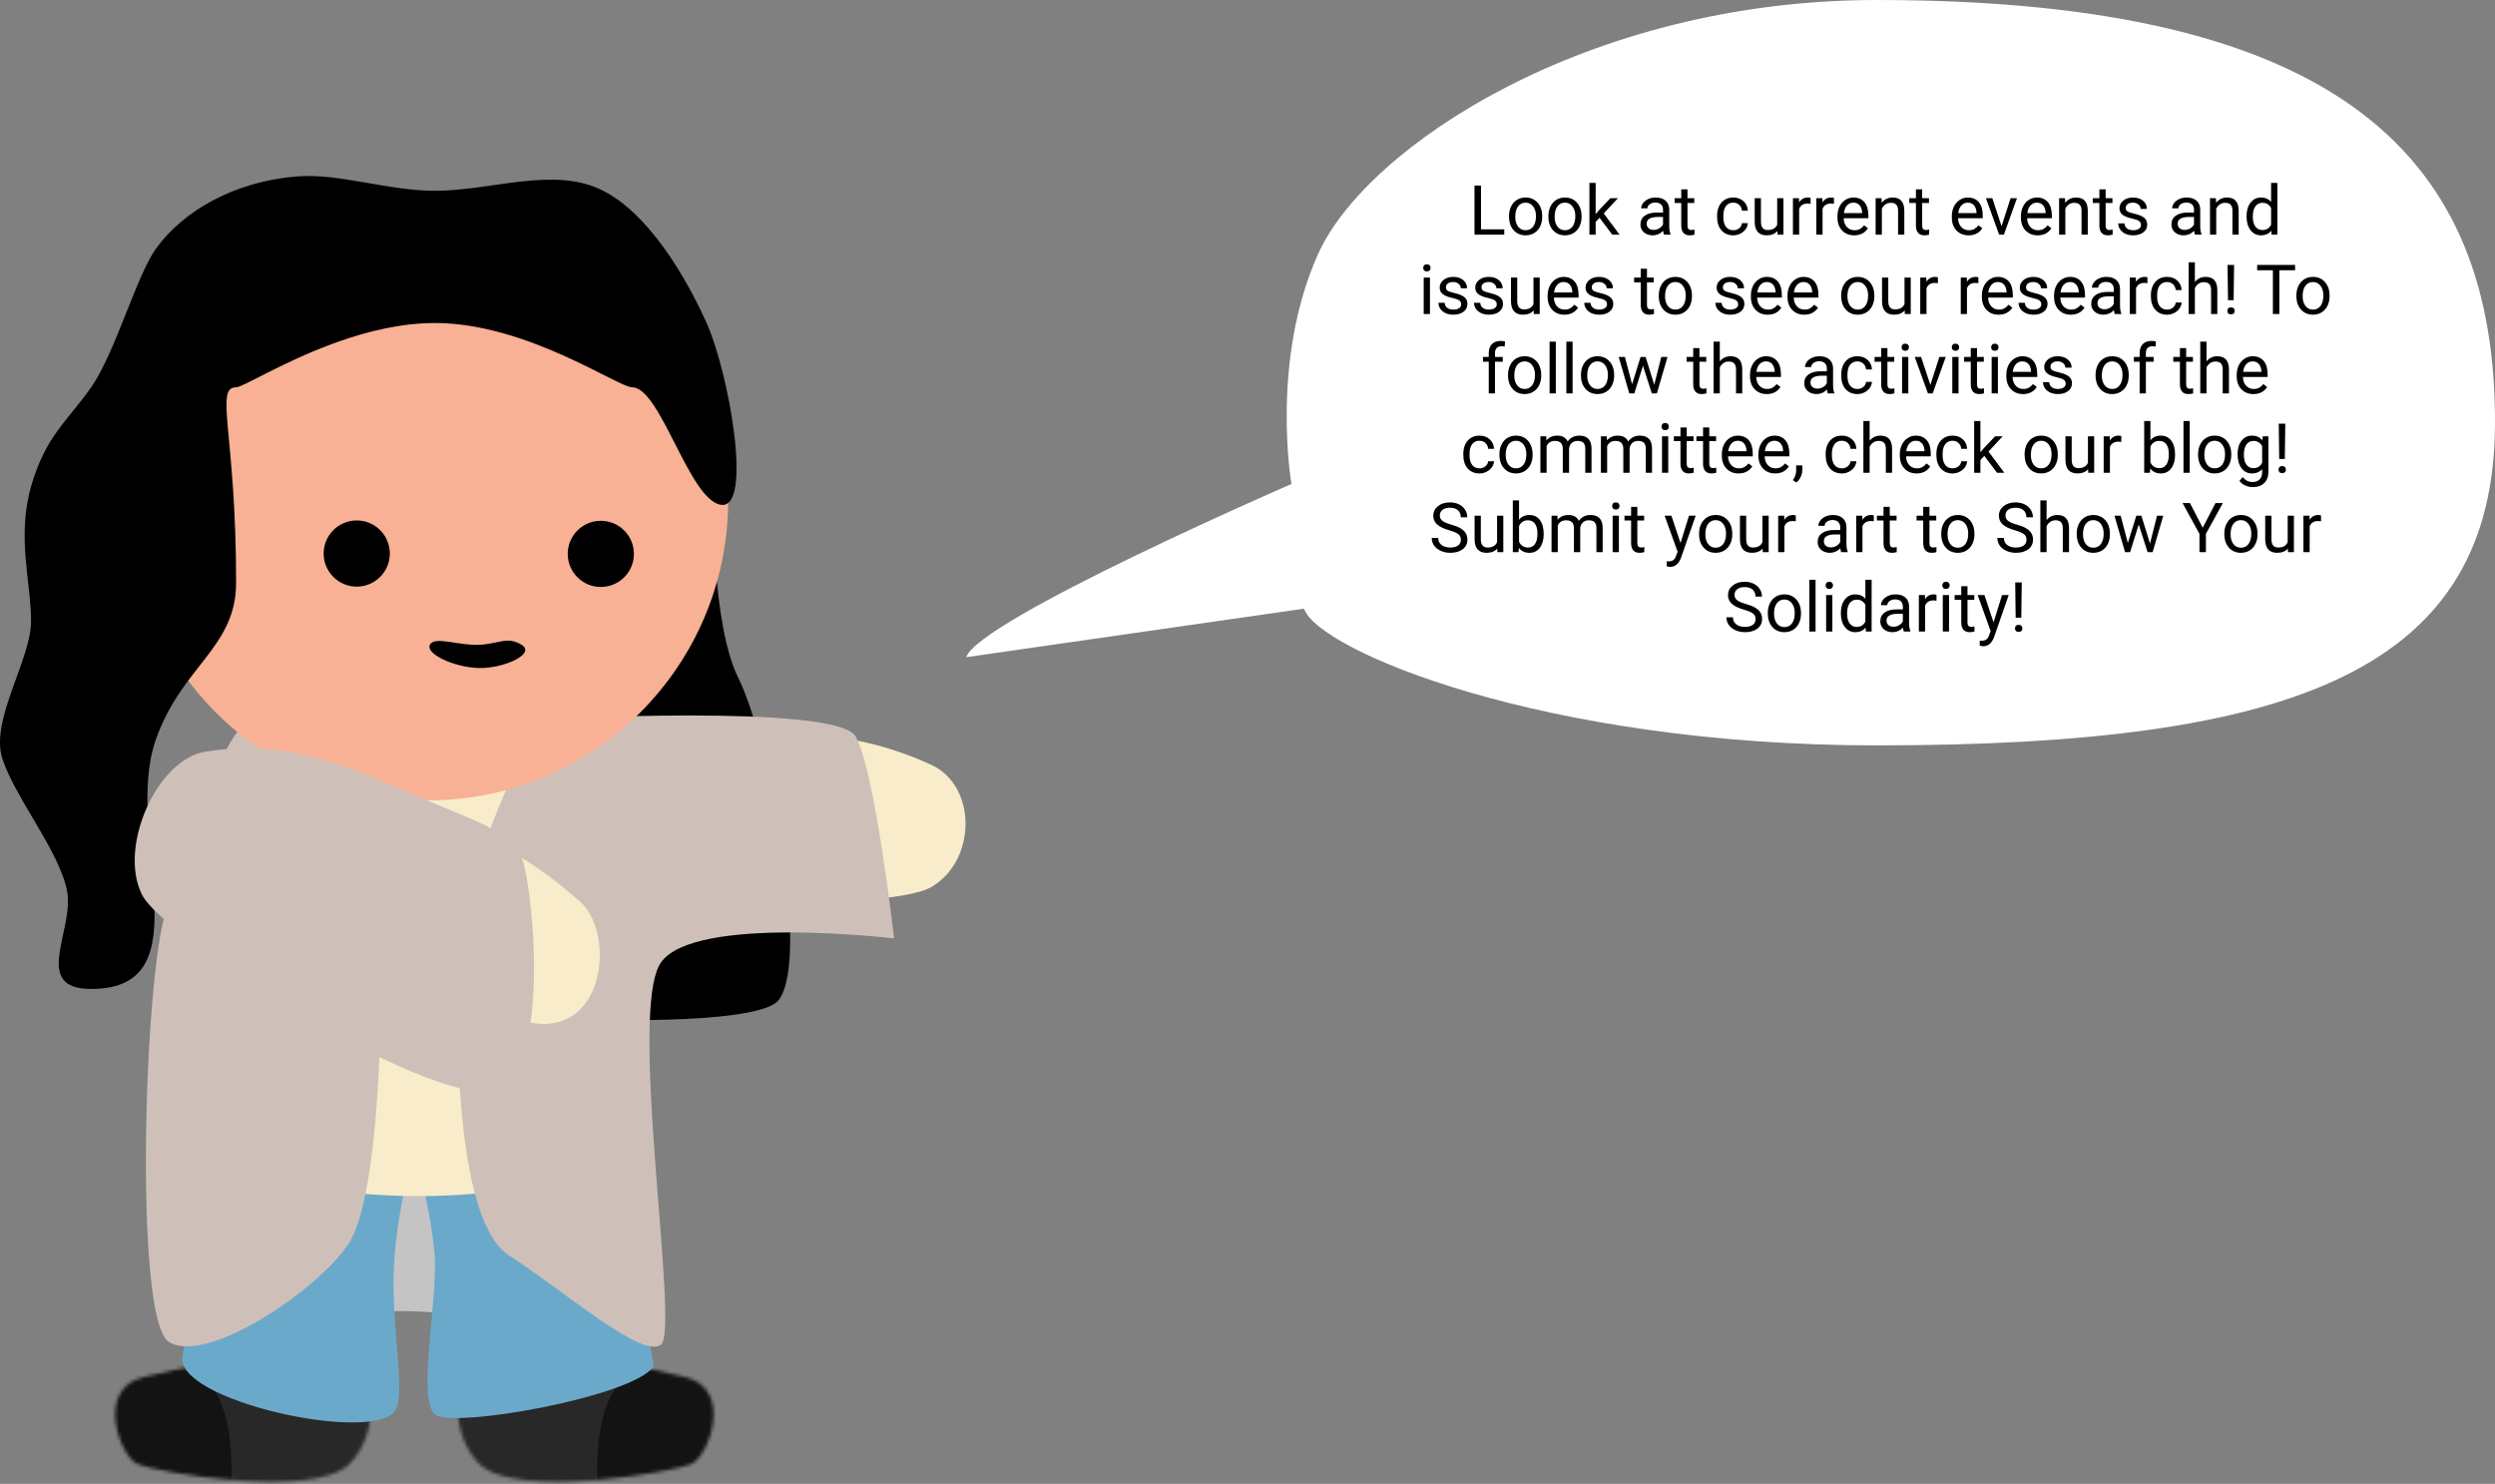 <svg width="723" height="430" viewBox="0 0 723 430" fill="none" xmlns="http://www.w3.org/2000/svg">
<rect x="0" y="0" width="723" height="430" fill="#808080" stroke="none"/>
<path d="M188.044 379.934C188.044 396.863 150.531 379.934 116.287 379.934C82.044 379.934 50.801 396.863 50.801 379.934C50.801 363.005 82.044 318.628 116.287 318.628C150.531 318.628 188.044 363.005 188.044 379.934Z" fill="#C4C4C4"/>
<path d="M213.899 196.344C206.654 181.853 205.307 144.559 208.326 124.588C199.966 107.171 111.411 85.246 96.084 93.606C80.757 101.965 66.128 267.771 71.701 280.311C77.274 292.851 216.686 302.237 225.742 289.697C234.799 277.157 222.956 214.457 213.899 196.344Z" fill="black"/>
<mask id="mask0_136_140" style="mask-type:alpha" maskUnits="userSpaceOnUse" x="33" y="389" width="75" height="41">
<path d="M41.609 399.068C55.68 395.753 95.079 386.14 101.219 391.112C107.359 396.085 111.453 413.986 101.219 424.263C90.986 434.54 44.935 426.584 39.818 424.263C34.702 421.942 27.538 402.383 41.609 399.068Z" fill="#1B1B1B"/>
</mask>
<g mask="url(#mask0_136_140)">
<rect x="-1.004" y="361.275" width="144.83" height="85.311" fill="#282828"/>
<path d="M29.416 407.567C27.763 397.978 31.348 397.567 49.587 396.656C67.826 395.744 67.112 422.116 67.112 428.399C67.112 434.682 37.022 425.092 37.022 425.092C37.022 425.092 31.07 417.156 29.416 407.567Z" fill="#131313"/>
</g>
<path d="M118.364 323.032C110.647 312.159 66.729 314.822 63.008 323.032L52.891 393.171C50.801 405.711 106.48 418.07 114.197 409.194C118.02 404.797 113.13 384.889 114.197 366.001C115.285 346.758 122.259 328.52 118.364 323.032Z" fill="#6BA9CB"/>
<mask id="mask1_136_140" style="mask-type:alpha" maskUnits="userSpaceOnUse" x="132" y="389" width="75" height="41">
<path d="M198.557 399.068C184.486 395.753 145.087 386.14 138.947 391.112C132.807 396.085 128.714 413.986 138.947 424.263C149.181 434.54 195.231 426.584 200.348 424.263C205.465 421.942 212.628 402.383 198.557 399.068Z" fill="#1B1B1B"/>
</mask>
<g mask="url(#mask1_136_140)">
<rect width="144.83" height="85.311" transform="matrix(-1 0 0 1 241.171 361.275)" fill="#282828"/>
<path d="M210.75 407.567C212.403 397.978 208.819 397.567 190.58 396.656C172.341 395.744 173.054 422.116 173.054 428.399C173.054 434.682 203.145 425.092 203.145 425.092C203.145 425.092 209.097 417.156 210.75 407.567Z" fill="#131313"/>
</g>
<path d="M121.802 323.032C129.52 312.159 173.437 314.822 177.158 323.032L189.437 395.957C183.373 404.834 130.917 414.071 126.041 409.891C121.164 405.711 126.041 381.328 126.041 366.698C126.041 352.068 117.571 328.993 121.802 323.032Z" fill="#6BA9CB"/>
<path d="M65.456 228.388C77.683 218.595 88.919 211.342 119.323 211.342C149.726 211.342 165.258 222.222 178.477 238.18C191.696 254.138 191.696 311.079 178.477 331.389C165.258 351.699 78.141 351.699 61.948 331.389C45.754 311.079 53.228 238.18 65.456 228.388Z" fill="#F9ECCA"/>
<path d="M156.849 217.917C169.076 214.196 180.313 211.44 210.716 211.44C241.12 211.44 256.652 215.575 269.871 221.639C283.09 227.703 283.09 249.34 269.871 257.058C256.652 264.776 167.755 262.157 151.561 254.439C135.368 246.722 144.621 221.639 156.849 217.917Z" fill="#F9ECCA"/>
<path d="M101.109 360.253C110.166 346.32 110.863 289.89 110.166 275.957C109.469 262.024 92.601 213.954 78.668 207.684C64.734 201.414 55.785 248.317 48.86 262.024C41.934 275.731 38.41 381.85 48.86 388.817C59.309 395.783 92.053 374.187 101.109 360.253Z" fill="#CEC0B8"/>
<path d="M147.637 363.911C132.311 354.158 132.311 302.605 132.311 278.918C132.311 255.231 155.997 208.555 155.997 208.555C155.997 208.555 242.383 203.678 247.957 213.432C253.53 223.185 259.103 271.951 259.103 271.951C259.103 271.951 201.28 264.985 191.527 278.918C181.774 292.851 197.1 385.507 191.527 389.687C185.954 393.867 162.964 373.664 147.637 363.911Z" fill="#CEC0B8"/>
<circle cx="124.043" cy="144.977" r="86.964" fill="#F8B194"/>
<path d="M68.419 112.226C62.136 112.226 68.419 125.652 68.419 168.845C68.419 187.699 52.828 192.839 45.228 214.128C35.416 241.611 59.858 286.581 26.418 286.581C9.001 286.581 21.541 269.7 19.451 258.286C17.361 246.871 4.125 230.848 0.641 219.702C-2.842 208.555 9.001 191.138 9.001 179.992C9.001 168.845 4.821 155.609 9.001 140.979C13.181 126.349 19.451 122.169 26.418 112.226C33.384 102.284 39.503 79.96 45.228 72.009C52.864 61.403 67.591 52.529 86.331 51.109C98.363 50.198 112.458 55.289 126.041 55.289C142.674 55.289 160.623 48.022 174.807 55.289C190.245 63.199 201.351 85.981 204.763 93.606C211.31 108.236 218.202 147.607 208.943 146.284C199.685 144.962 191.433 112.226 183.167 112.226C179.085 112.226 152.581 93.606 126.041 93.606C116.288 93.606 106.531 95.999 97.879 99.07C82.399 104.564 70.459 112.226 68.419 112.226Z" fill="black"/>
<circle cx="174.105" cy="160.505" r="9.589" fill="black"/>
<circle cx="103.374" cy="160.406" r="9.589" fill="black"/>
<path d="M138.686 186.856C132.78 187.073 125.89 184.254 124.577 186.856C123.265 189.458 131.468 193.361 138.686 193.578C145.904 193.795 155.419 189.458 151.154 186.856C146.889 184.254 144.592 186.64 138.686 186.856Z" fill="black"/>
<path d="M168.001 261.2C158.344 252.827 149.2 245.739 121.425 233.372C93.65 221.006 77.779 218.466 63.237 218.629C48.694 218.792 39.894 238.559 48.831 250.986C57.767 263.413 140.044 297.179 157.976 296.715C175.909 296.25 177.658 269.572 168.001 261.2Z" fill="#F9ECCA"/>
<path d="M151.885 250.78C149.385 240.28 138.515 238.718 113.501 227.581C88.486 216.443 73.556 215.583 59.527 217.824C45.497 220.066 34.244 245.341 41.106 259.198C47.968 273.056 137.385 329.28 147.885 313.78C158.385 298.28 154.385 261.28 151.885 250.78Z" fill="#CEC0B8"/>
<path d="M723 122.339C723 46.757 679.861 0 543.809 0C460.103 0 396.013 42.5 382.007 73.5C368 104.5 374.235 140.25 374.235 140.25C374.235 140.25 283.377 179.697 280 190.438L377.891 176.378C381.763 188.307 446.913 216 543.809 216C664.929 216 723 194.272 723 122.339Z" fill="white"/>
<path d="M429.164 66.467H435.902V68H427.279V53.781H429.164V66.467ZM437.279 62.619C437.279 61.584 437.481 60.653 437.885 59.826C438.295 58.999 438.861 58.361 439.584 57.912C440.313 57.463 441.143 57.238 442.074 57.238C443.513 57.238 444.675 57.736 445.561 58.732C446.452 59.728 446.898 61.053 446.898 62.707V62.834C446.898 63.863 446.7 64.787 446.303 65.607C445.912 66.421 445.349 67.056 444.613 67.512C443.884 67.967 443.044 68.195 442.094 68.195C440.661 68.195 439.499 67.697 438.607 66.701C437.722 65.705 437.279 64.387 437.279 62.746V62.619ZM439.096 62.834C439.096 64.006 439.366 64.947 439.906 65.656C440.453 66.366 441.182 66.721 442.094 66.721C443.012 66.721 443.741 66.363 444.281 65.647C444.822 64.924 445.092 63.915 445.092 62.619C445.092 61.46 444.815 60.523 444.262 59.807C443.715 59.084 442.986 58.723 442.074 58.723C441.182 58.723 440.463 59.078 439.916 59.787C439.369 60.497 439.096 61.512 439.096 62.834ZM448.686 62.619C448.686 61.584 448.887 60.653 449.291 59.826C449.701 58.999 450.268 58.361 450.99 57.912C451.719 57.463 452.549 57.238 453.48 57.238C454.919 57.238 456.081 57.736 456.967 58.732C457.859 59.728 458.305 61.053 458.305 62.707V62.834C458.305 63.863 458.106 64.787 457.709 65.607C457.318 66.421 456.755 67.056 456.02 67.512C455.29 67.967 454.451 68.195 453.5 68.195C452.068 68.195 450.906 67.697 450.014 66.701C449.128 65.705 448.686 64.387 448.686 62.746V62.619ZM450.502 62.834C450.502 64.006 450.772 64.947 451.312 65.656C451.859 66.366 452.589 66.721 453.5 66.721C454.418 66.721 455.147 66.363 455.688 65.647C456.228 64.924 456.498 63.915 456.498 62.619C456.498 61.46 456.221 60.523 455.668 59.807C455.121 59.084 454.392 58.723 453.48 58.723C452.589 58.723 451.869 59.078 451.322 59.787C450.775 60.497 450.502 61.512 450.502 62.834ZM463.52 63.107L462.387 64.289V68H460.58V53H462.387V62.072L463.354 60.91L466.645 57.434H468.842L464.73 61.848L469.32 68H467.201L463.52 63.107ZM482.191 68C482.087 67.792 482.003 67.421 481.938 66.887C481.098 67.759 480.095 68.195 478.93 68.195C477.888 68.195 477.032 67.902 476.361 67.316C475.697 66.724 475.365 65.975 475.365 65.07C475.365 63.97 475.782 63.117 476.615 62.512C477.455 61.9 478.633 61.594 480.15 61.594H481.908V60.764C481.908 60.132 481.719 59.631 481.342 59.26C480.964 58.882 480.408 58.693 479.672 58.693C479.027 58.693 478.487 58.856 478.051 59.182C477.615 59.507 477.396 59.901 477.396 60.363H475.58C475.58 59.836 475.766 59.328 476.137 58.84C476.514 58.345 477.022 57.954 477.66 57.668C478.305 57.382 479.011 57.238 479.779 57.238C480.997 57.238 481.951 57.544 482.641 58.156C483.331 58.762 483.689 59.598 483.715 60.666V65.529C483.715 66.499 483.839 67.271 484.086 67.844V68H482.191ZM479.193 66.623C479.76 66.623 480.297 66.477 480.805 66.184C481.312 65.891 481.68 65.51 481.908 65.041V62.873H480.492C478.279 62.873 477.172 63.521 477.172 64.816C477.172 65.383 477.361 65.826 477.738 66.144C478.116 66.463 478.601 66.623 479.193 66.623ZM488.998 54.875V57.434H490.971V58.83H488.998V65.383C488.998 65.806 489.086 66.125 489.262 66.34C489.438 66.548 489.737 66.652 490.16 66.652C490.368 66.652 490.655 66.613 491.02 66.535V68C490.544 68.13 490.082 68.195 489.633 68.195C488.826 68.195 488.217 67.951 487.807 67.463C487.396 66.975 487.191 66.281 487.191 65.383V58.83H485.268V57.434H487.191V54.875H488.998ZM502.289 66.721C502.934 66.721 503.497 66.525 503.979 66.135C504.46 65.744 504.727 65.256 504.779 64.67H506.488C506.456 65.275 506.247 65.852 505.863 66.398C505.479 66.945 504.965 67.382 504.32 67.707C503.682 68.033 503.005 68.195 502.289 68.195C500.85 68.195 499.704 67.717 498.852 66.76C498.005 65.796 497.582 64.481 497.582 62.815V62.512C497.582 61.483 497.771 60.568 498.148 59.768C498.526 58.967 499.066 58.345 499.77 57.902C500.479 57.46 501.316 57.238 502.279 57.238C503.464 57.238 504.447 57.593 505.229 58.303C506.016 59.012 506.436 59.934 506.488 61.066H504.779C504.727 60.383 504.467 59.823 503.998 59.387C503.536 58.944 502.963 58.723 502.279 58.723C501.361 58.723 500.648 59.055 500.141 59.719C499.639 60.376 499.389 61.33 499.389 62.58V62.922C499.389 64.139 499.639 65.077 500.141 65.734C500.642 66.392 501.358 66.721 502.289 66.721ZM515.043 66.955C514.34 67.782 513.308 68.195 511.947 68.195C510.821 68.195 509.962 67.87 509.369 67.219C508.783 66.561 508.487 65.591 508.48 64.309V57.434H510.287V64.26C510.287 65.861 510.938 66.662 512.24 66.662C513.62 66.662 514.538 66.148 514.994 65.119V57.434H516.801V68H515.082L515.043 66.955ZM524.662 59.055C524.389 59.009 524.092 58.986 523.773 58.986C522.589 58.986 521.785 59.491 521.361 60.5V68H519.555V57.434H521.312L521.342 58.654C521.934 57.71 522.774 57.238 523.861 57.238C524.213 57.238 524.48 57.284 524.662 57.375V59.055ZM531.439 59.055C531.166 59.009 530.87 58.986 530.551 58.986C529.366 58.986 528.562 59.491 528.139 60.5V68H526.332V57.434H528.09L528.119 58.654C528.712 57.71 529.551 57.238 530.639 57.238C530.99 57.238 531.257 57.284 531.439 57.375V59.055ZM537.299 68.195C535.867 68.195 534.701 67.727 533.803 66.789C532.904 65.845 532.455 64.585 532.455 63.01V62.678C532.455 61.63 532.654 60.695 533.051 59.875C533.454 59.048 534.014 58.404 534.73 57.941C535.453 57.473 536.234 57.238 537.074 57.238C538.448 57.238 539.516 57.691 540.277 58.596C541.039 59.501 541.42 60.796 541.42 62.482V63.234H534.262C534.288 64.276 534.59 65.119 535.17 65.764C535.756 66.402 536.498 66.721 537.396 66.721C538.035 66.721 538.575 66.591 539.018 66.33C539.46 66.07 539.848 65.725 540.18 65.295L541.283 66.154C540.398 67.515 539.07 68.195 537.299 68.195ZM537.074 58.723C536.345 58.723 535.733 58.99 535.238 59.523C534.743 60.051 534.438 60.793 534.32 61.75H539.613V61.613C539.561 60.695 539.314 59.986 538.871 59.484C538.428 58.977 537.829 58.723 537.074 58.723ZM545.229 57.434L545.287 58.762C546.094 57.746 547.149 57.238 548.451 57.238C550.684 57.238 551.811 58.498 551.83 61.018V68H550.023V61.008C550.017 60.246 549.841 59.683 549.496 59.318C549.158 58.954 548.627 58.772 547.904 58.772C547.318 58.772 546.804 58.928 546.361 59.24C545.919 59.553 545.574 59.963 545.326 60.471V68H543.52V57.434H545.229ZM557.006 54.875V57.434H558.979V58.83H557.006V65.383C557.006 65.806 557.094 66.125 557.27 66.34C557.445 66.548 557.745 66.652 558.168 66.652C558.376 66.652 558.663 66.613 559.027 66.535V68C558.552 68.13 558.09 68.195 557.641 68.195C556.833 68.195 556.225 67.951 555.814 67.463C555.404 66.975 555.199 66.281 555.199 65.383V58.83H553.275V57.434H555.199V54.875H557.006ZM570.443 68.195C569.011 68.195 567.846 67.727 566.947 66.789C566.049 65.845 565.6 64.585 565.6 63.01V62.678C565.6 61.63 565.798 60.695 566.195 59.875C566.599 59.048 567.159 58.404 567.875 57.941C568.598 57.473 569.379 57.238 570.219 57.238C571.592 57.238 572.66 57.691 573.422 58.596C574.184 59.501 574.564 60.796 574.564 62.482V63.234H567.406C567.432 64.276 567.735 65.119 568.314 65.764C568.9 66.402 569.643 66.721 570.541 66.721C571.179 66.721 571.719 66.591 572.162 66.33C572.605 66.07 572.992 65.725 573.324 65.295L574.428 66.154C573.542 67.515 572.214 68.195 570.443 68.195ZM570.219 58.723C569.49 58.723 568.878 58.99 568.383 59.523C567.888 60.051 567.582 60.793 567.465 61.75H572.758V61.613C572.706 60.695 572.458 59.986 572.016 59.484C571.573 58.977 570.974 58.723 570.219 58.723ZM580.014 65.549L582.631 57.434H584.477L580.688 68H579.311L575.482 57.434H577.328L580.014 65.549ZM590.463 68.195C589.031 68.195 587.865 67.727 586.967 66.789C586.068 65.845 585.619 64.585 585.619 63.01V62.678C585.619 61.63 585.818 60.695 586.215 59.875C586.618 59.048 587.178 58.404 587.895 57.941C588.617 57.473 589.398 57.238 590.238 57.238C591.612 57.238 592.68 57.691 593.441 58.596C594.203 59.501 594.584 60.796 594.584 62.482V63.234H587.426C587.452 64.276 587.755 65.119 588.334 65.764C588.92 66.402 589.662 66.721 590.561 66.721C591.199 66.721 591.739 66.591 592.182 66.33C592.624 66.07 593.012 65.725 593.344 65.295L594.447 66.154C593.562 67.515 592.234 68.195 590.463 68.195ZM590.238 58.723C589.509 58.723 588.897 58.99 588.402 59.523C587.908 60.051 587.602 60.793 587.484 61.75H592.777V61.613C592.725 60.695 592.478 59.986 592.035 59.484C591.592 58.977 590.993 58.723 590.238 58.723ZM598.393 57.434L598.451 58.762C599.258 57.746 600.313 57.238 601.615 57.238C603.848 57.238 604.975 58.498 604.994 61.018V68H603.188V61.008C603.181 60.246 603.005 59.683 602.66 59.318C602.322 58.954 601.791 58.772 601.068 58.772C600.482 58.772 599.968 58.928 599.525 59.24C599.083 59.553 598.738 59.963 598.49 60.471V68H596.684V57.434H598.393ZM610.17 54.875V57.434H612.143V58.83H610.17V65.383C610.17 65.806 610.258 66.125 610.434 66.34C610.609 66.548 610.909 66.652 611.332 66.652C611.54 66.652 611.827 66.613 612.191 66.535V68C611.716 68.13 611.254 68.195 610.805 68.195C609.997 68.195 609.389 67.951 608.979 67.463C608.568 66.975 608.363 66.281 608.363 65.383V58.83H606.439V57.434H608.363V54.875H610.17ZM620.414 65.197C620.414 64.709 620.229 64.331 619.857 64.064C619.493 63.791 618.852 63.557 617.934 63.361C617.022 63.166 616.296 62.932 615.756 62.658C615.222 62.385 614.825 62.059 614.564 61.682C614.311 61.304 614.184 60.855 614.184 60.334C614.184 59.468 614.548 58.736 615.277 58.137C616.013 57.538 616.951 57.238 618.09 57.238C619.288 57.238 620.258 57.547 621 58.166C621.749 58.785 622.123 59.575 622.123 60.539H620.307C620.307 60.044 620.095 59.618 619.672 59.26C619.255 58.902 618.728 58.723 618.09 58.723C617.432 58.723 616.918 58.866 616.547 59.152C616.176 59.439 615.99 59.813 615.99 60.275C615.99 60.712 616.163 61.04 616.508 61.262C616.853 61.483 617.475 61.695 618.373 61.897C619.278 62.098 620.01 62.339 620.57 62.619C621.13 62.899 621.544 63.238 621.811 63.635C622.084 64.025 622.221 64.504 622.221 65.07C622.221 66.014 621.843 66.773 621.088 67.346C620.333 67.912 619.353 68.195 618.148 68.195C617.302 68.195 616.553 68.046 615.902 67.746C615.251 67.447 614.74 67.03 614.369 66.496C614.005 65.956 613.822 65.373 613.822 64.748H615.629C615.661 65.353 615.902 65.835 616.352 66.193C616.807 66.545 617.406 66.721 618.148 66.721C618.832 66.721 619.379 66.584 619.789 66.311C620.206 66.031 620.414 65.659 620.414 65.197ZM636.059 68C635.954 67.792 635.87 67.421 635.805 66.887C634.965 67.759 633.962 68.195 632.797 68.195C631.755 68.195 630.899 67.902 630.229 67.316C629.564 66.724 629.232 65.975 629.232 65.07C629.232 63.97 629.649 63.117 630.482 62.512C631.322 61.9 632.501 61.594 634.018 61.594H635.775V60.764C635.775 60.132 635.587 59.631 635.209 59.26C634.831 58.882 634.275 58.693 633.539 58.693C632.895 58.693 632.354 58.856 631.918 59.182C631.482 59.507 631.264 59.901 631.264 60.363H629.447C629.447 59.836 629.633 59.328 630.004 58.84C630.382 58.345 630.889 57.954 631.527 57.668C632.172 57.382 632.878 57.238 633.646 57.238C634.864 57.238 635.818 57.544 636.508 58.156C637.198 58.762 637.556 59.598 637.582 60.666V65.529C637.582 66.499 637.706 67.271 637.953 67.844V68H636.059ZM633.061 66.623C633.627 66.623 634.164 66.477 634.672 66.184C635.18 65.891 635.548 65.51 635.775 65.041V62.873H634.359C632.146 62.873 631.039 63.521 631.039 64.816C631.039 65.383 631.228 65.826 631.605 66.144C631.983 66.463 632.468 66.623 633.061 66.623ZM642.123 57.434L642.182 58.762C642.989 57.746 644.044 57.238 645.346 57.238C647.579 57.238 648.705 58.498 648.725 61.018V68H646.918V61.008C646.911 60.246 646.736 59.683 646.391 59.318C646.052 58.954 645.521 58.772 644.799 58.772C644.213 58.772 643.699 58.928 643.256 59.24C642.813 59.553 642.468 59.963 642.221 60.471V68H640.414V57.434H642.123ZM651.01 62.629C651.01 61.008 651.394 59.706 652.162 58.723C652.93 57.733 653.936 57.238 655.18 57.238C656.417 57.238 657.396 57.661 658.119 58.508V53H659.926V68H658.266L658.178 66.867C657.455 67.753 656.449 68.195 655.16 68.195C653.936 68.195 652.937 67.694 652.162 66.691C651.394 65.689 651.01 64.38 651.01 62.766V62.629ZM652.816 62.834C652.816 64.032 653.064 64.969 653.559 65.647C654.053 66.324 654.737 66.662 655.609 66.662C656.755 66.662 657.592 66.148 658.119 65.119V60.266C657.579 59.27 656.749 58.772 655.629 58.772C654.743 58.772 654.053 59.113 653.559 59.797C653.064 60.48 652.816 61.493 652.816 62.834ZM414.369 91H412.562V80.434H414.369V91ZM412.416 77.631C412.416 77.338 412.504 77.091 412.68 76.889C412.862 76.687 413.129 76.586 413.48 76.586C413.832 76.586 414.099 76.687 414.281 76.889C414.464 77.091 414.555 77.338 414.555 77.631C414.555 77.924 414.464 78.168 414.281 78.363C414.099 78.559 413.832 78.656 413.48 78.656C413.129 78.656 412.862 78.559 412.68 78.363C412.504 78.168 412.416 77.924 412.416 77.631ZM423.422 88.197C423.422 87.709 423.236 87.331 422.865 87.064C422.501 86.791 421.859 86.557 420.941 86.361C420.03 86.166 419.304 85.932 418.764 85.658C418.23 85.385 417.833 85.059 417.572 84.682C417.318 84.304 417.191 83.855 417.191 83.334C417.191 82.468 417.556 81.736 418.285 81.137C419.021 80.538 419.958 80.238 421.098 80.238C422.296 80.238 423.266 80.547 424.008 81.166C424.757 81.784 425.131 82.576 425.131 83.539H423.314C423.314 83.044 423.103 82.618 422.68 82.26C422.263 81.902 421.736 81.723 421.098 81.723C420.44 81.723 419.926 81.866 419.555 82.152C419.184 82.439 418.998 82.813 418.998 83.275C418.998 83.712 419.171 84.04 419.516 84.262C419.861 84.483 420.482 84.695 421.381 84.897C422.286 85.098 423.018 85.339 423.578 85.619C424.138 85.899 424.551 86.238 424.818 86.635C425.092 87.025 425.229 87.504 425.229 88.07C425.229 89.014 424.851 89.773 424.096 90.346C423.34 90.912 422.361 91.195 421.156 91.195C420.31 91.195 419.561 91.046 418.91 90.746C418.259 90.447 417.748 90.03 417.377 89.496C417.012 88.956 416.83 88.373 416.83 87.748H418.637C418.669 88.353 418.91 88.835 419.359 89.193C419.815 89.545 420.414 89.721 421.156 89.721C421.84 89.721 422.387 89.584 422.797 89.311C423.214 89.031 423.422 88.659 423.422 88.197ZM433.734 88.197C433.734 87.709 433.549 87.331 433.178 87.064C432.813 86.791 432.172 86.557 431.254 86.361C430.342 86.166 429.617 85.932 429.076 85.658C428.542 85.385 428.145 85.059 427.885 84.682C427.631 84.304 427.504 83.855 427.504 83.334C427.504 82.468 427.868 81.736 428.598 81.137C429.333 80.538 430.271 80.238 431.41 80.238C432.608 80.238 433.578 80.547 434.32 81.166C435.069 81.784 435.443 82.576 435.443 83.539H433.627C433.627 83.044 433.415 82.618 432.992 82.26C432.576 81.902 432.048 81.723 431.41 81.723C430.753 81.723 430.238 81.866 429.867 82.152C429.496 82.439 429.311 82.813 429.311 83.275C429.311 83.712 429.483 84.04 429.828 84.262C430.173 84.483 430.795 84.695 431.693 84.897C432.598 85.098 433.331 85.339 433.891 85.619C434.451 85.899 434.864 86.238 435.131 86.635C435.404 87.025 435.541 87.504 435.541 88.07C435.541 89.014 435.163 89.773 434.408 90.346C433.653 90.912 432.673 91.195 431.469 91.195C430.622 91.195 429.874 91.046 429.223 90.746C428.572 90.447 428.061 90.03 427.689 89.496C427.325 88.956 427.143 88.373 427.143 87.748H428.949C428.982 88.353 429.223 88.835 429.672 89.193C430.128 89.545 430.727 89.721 431.469 89.721C432.152 89.721 432.699 89.584 433.109 89.311C433.526 89.031 433.734 88.659 433.734 88.197ZM444.418 89.955C443.715 90.782 442.683 91.195 441.322 91.195C440.196 91.195 439.337 90.87 438.744 90.219C438.158 89.561 437.862 88.591 437.855 87.309V80.434H439.662V87.26C439.662 88.861 440.313 89.662 441.615 89.662C442.995 89.662 443.913 89.148 444.369 88.119V80.434H446.176V91H444.457L444.418 89.955ZM453.314 91.195C451.882 91.195 450.717 90.727 449.818 89.789C448.92 88.845 448.471 87.585 448.471 86.01V85.678C448.471 84.63 448.669 83.695 449.066 82.875C449.47 82.048 450.03 81.404 450.746 80.941C451.469 80.473 452.25 80.238 453.09 80.238C454.464 80.238 455.531 80.691 456.293 81.596C457.055 82.501 457.436 83.796 457.436 85.482V86.234H450.277C450.303 87.276 450.606 88.119 451.186 88.764C451.771 89.402 452.514 89.721 453.412 89.721C454.05 89.721 454.59 89.591 455.033 89.33C455.476 89.07 455.863 88.725 456.195 88.295L457.299 89.154C456.413 90.515 455.085 91.195 453.314 91.195ZM453.09 81.723C452.361 81.723 451.749 81.99 451.254 82.523C450.759 83.051 450.453 83.793 450.336 84.75H455.629V84.613C455.577 83.695 455.329 82.986 454.887 82.484C454.444 81.977 453.845 81.723 453.09 81.723ZM465.688 88.197C465.688 87.709 465.502 87.331 465.131 87.064C464.766 86.791 464.125 86.557 463.207 86.361C462.296 86.166 461.57 85.932 461.029 85.658C460.495 85.385 460.098 85.059 459.838 84.682C459.584 84.304 459.457 83.855 459.457 83.334C459.457 82.468 459.822 81.736 460.551 81.137C461.286 80.538 462.224 80.238 463.363 80.238C464.561 80.238 465.531 80.547 466.273 81.166C467.022 81.784 467.396 82.576 467.396 83.539H465.58C465.58 83.044 465.368 82.618 464.945 82.26C464.529 81.902 464.001 81.723 463.363 81.723C462.706 81.723 462.191 81.866 461.82 82.152C461.449 82.439 461.264 82.813 461.264 83.275C461.264 83.712 461.436 84.04 461.781 84.262C462.126 84.483 462.748 84.695 463.646 84.897C464.551 85.098 465.284 85.339 465.844 85.619C466.404 85.899 466.817 86.238 467.084 86.635C467.357 87.025 467.494 87.504 467.494 88.07C467.494 89.014 467.117 89.773 466.361 90.346C465.606 90.912 464.626 91.195 463.422 91.195C462.576 91.195 461.827 91.046 461.176 90.746C460.525 90.447 460.014 90.03 459.643 89.496C459.278 88.956 459.096 88.373 459.096 87.748H460.902C460.935 88.353 461.176 88.835 461.625 89.193C462.081 89.545 462.68 89.721 463.422 89.721C464.105 89.721 464.652 89.584 465.062 89.311C465.479 89.031 465.688 88.659 465.688 88.197ZM477.26 77.875V80.434H479.232V81.83H477.26V88.383C477.26 88.806 477.348 89.125 477.523 89.34C477.699 89.548 477.999 89.652 478.422 89.652C478.63 89.652 478.917 89.613 479.281 89.535V91C478.806 91.13 478.344 91.195 477.895 91.195C477.087 91.195 476.479 90.951 476.068 90.463C475.658 89.975 475.453 89.281 475.453 88.383V81.83H473.529V80.434H475.453V77.875H477.26ZM480.678 85.619C480.678 84.584 480.88 83.653 481.283 82.826C481.693 81.999 482.26 81.361 482.982 80.912C483.712 80.463 484.542 80.238 485.473 80.238C486.911 80.238 488.074 80.736 488.959 81.732C489.851 82.728 490.297 84.053 490.297 85.707V85.834C490.297 86.863 490.098 87.787 489.701 88.607C489.311 89.421 488.747 90.056 488.012 90.512C487.283 90.967 486.443 91.195 485.492 91.195C484.06 91.195 482.898 90.697 482.006 89.701C481.12 88.705 480.678 87.387 480.678 85.746V85.619ZM482.494 85.834C482.494 87.006 482.764 87.947 483.305 88.656C483.852 89.366 484.581 89.721 485.492 89.721C486.41 89.721 487.139 89.363 487.68 88.647C488.22 87.924 488.49 86.915 488.49 85.619C488.49 84.46 488.214 83.523 487.66 82.807C487.113 82.084 486.384 81.723 485.473 81.723C484.581 81.723 483.861 82.078 483.314 82.787C482.768 83.497 482.494 84.512 482.494 85.834ZM503.676 88.197C503.676 87.709 503.49 87.331 503.119 87.064C502.755 86.791 502.113 86.557 501.195 86.361C500.284 86.166 499.558 85.932 499.018 85.658C498.484 85.385 498.087 85.059 497.826 84.682C497.572 84.304 497.445 83.855 497.445 83.334C497.445 82.468 497.81 81.736 498.539 81.137C499.275 80.538 500.212 80.238 501.352 80.238C502.549 80.238 503.52 80.547 504.262 81.166C505.01 81.784 505.385 82.576 505.385 83.539H503.568C503.568 83.044 503.357 82.618 502.934 82.26C502.517 81.902 501.99 81.723 501.352 81.723C500.694 81.723 500.18 81.866 499.809 82.152C499.438 82.439 499.252 82.813 499.252 83.275C499.252 83.712 499.424 84.04 499.77 84.262C500.115 84.483 500.736 84.695 501.635 84.897C502.54 85.098 503.272 85.339 503.832 85.619C504.392 85.899 504.805 86.238 505.072 86.635C505.346 87.025 505.482 87.504 505.482 88.07C505.482 89.014 505.105 89.773 504.35 90.346C503.594 90.912 502.615 91.195 501.41 91.195C500.564 91.195 499.815 91.046 499.164 90.746C498.513 90.447 498.002 90.03 497.631 89.496C497.266 88.956 497.084 88.373 497.084 87.748H498.891C498.923 88.353 499.164 88.835 499.613 89.193C500.069 89.545 500.668 89.721 501.41 89.721C502.094 89.721 502.641 89.584 503.051 89.311C503.467 89.031 503.676 88.659 503.676 88.197ZM512.221 91.195C510.788 91.195 509.623 90.727 508.725 89.789C507.826 88.845 507.377 87.585 507.377 86.01V85.678C507.377 84.63 507.576 83.695 507.973 82.875C508.376 82.048 508.936 81.404 509.652 80.941C510.375 80.473 511.156 80.238 511.996 80.238C513.37 80.238 514.438 80.691 515.199 81.596C515.961 82.501 516.342 83.796 516.342 85.482V86.234H509.184C509.21 87.276 509.512 88.119 510.092 88.764C510.678 89.402 511.42 89.721 512.318 89.721C512.956 89.721 513.497 89.591 513.939 89.33C514.382 89.07 514.77 88.725 515.102 88.295L516.205 89.154C515.32 90.515 513.992 91.195 512.221 91.195ZM511.996 81.723C511.267 81.723 510.655 81.99 510.16 82.523C509.665 83.051 509.359 83.793 509.242 84.75H514.535V84.613C514.483 83.695 514.236 82.986 513.793 82.484C513.35 81.977 512.751 81.723 511.996 81.723ZM522.826 91.195C521.394 91.195 520.229 90.727 519.33 89.789C518.432 88.845 517.982 87.585 517.982 86.01V85.678C517.982 84.63 518.181 83.695 518.578 82.875C518.982 82.048 519.542 81.404 520.258 80.941C520.98 80.473 521.762 80.238 522.602 80.238C523.975 80.238 525.043 80.691 525.805 81.596C526.566 82.501 526.947 83.796 526.947 85.482V86.234H519.789C519.815 87.276 520.118 88.119 520.697 88.764C521.283 89.402 522.025 89.721 522.924 89.721C523.562 89.721 524.102 89.591 524.545 89.33C524.988 89.07 525.375 88.725 525.707 88.295L526.811 89.154C525.925 90.515 524.597 91.195 522.826 91.195ZM522.602 81.723C521.872 81.723 521.26 81.99 520.766 82.523C520.271 83.051 519.965 83.793 519.848 84.75H525.141V84.613C525.089 83.695 524.841 82.986 524.398 82.484C523.956 81.977 523.357 81.723 522.602 81.723ZM533.529 85.619C533.529 84.584 533.731 83.653 534.135 82.826C534.545 81.999 535.111 81.361 535.834 80.912C536.563 80.463 537.393 80.238 538.324 80.238C539.763 80.238 540.925 80.736 541.811 81.732C542.702 82.728 543.148 84.053 543.148 85.707V85.834C543.148 86.863 542.95 87.787 542.553 88.607C542.162 89.421 541.599 90.056 540.863 90.512C540.134 90.967 539.294 91.195 538.344 91.195C536.911 91.195 535.749 90.697 534.857 89.701C533.972 88.705 533.529 87.387 533.529 85.746V85.619ZM535.346 85.834C535.346 87.006 535.616 87.947 536.156 88.656C536.703 89.366 537.432 89.721 538.344 89.721C539.262 89.721 539.991 89.363 540.531 88.647C541.072 87.924 541.342 86.915 541.342 85.619C541.342 84.46 541.065 83.523 540.512 82.807C539.965 82.084 539.236 81.723 538.324 81.723C537.432 81.723 536.713 82.078 536.166 82.787C535.619 83.497 535.346 84.512 535.346 85.834ZM551.938 89.955C551.234 90.782 550.202 91.195 548.842 91.195C547.715 91.195 546.856 90.87 546.264 90.219C545.678 89.561 545.382 88.591 545.375 87.309V80.434H547.182V87.26C547.182 88.861 547.833 89.662 549.135 89.662C550.515 89.662 551.433 89.148 551.889 88.119V80.434H553.695V91H551.977L551.938 89.955ZM561.557 82.055C561.283 82.009 560.987 81.986 560.668 81.986C559.483 81.986 558.679 82.491 558.256 83.5V91H556.449V80.434H558.207L558.236 81.654C558.829 80.71 559.669 80.238 560.756 80.238C561.107 80.238 561.374 80.284 561.557 80.375V82.055ZM573.295 82.055C573.021 82.009 572.725 81.986 572.406 81.986C571.221 81.986 570.417 82.491 569.994 83.5V91H568.188V80.434H569.945L569.975 81.654C570.567 80.71 571.407 80.238 572.494 80.238C572.846 80.238 573.113 80.284 573.295 80.375V82.055ZM579.154 91.195C577.722 91.195 576.557 90.727 575.658 89.789C574.76 88.845 574.311 87.585 574.311 86.01V85.678C574.311 84.63 574.509 83.695 574.906 82.875C575.31 82.048 575.87 81.404 576.586 80.941C577.309 80.473 578.09 80.238 578.93 80.238C580.303 80.238 581.371 80.691 582.133 81.596C582.895 82.501 583.275 83.796 583.275 85.482V86.234H576.117C576.143 87.276 576.446 88.119 577.025 88.764C577.611 89.402 578.354 89.721 579.252 89.721C579.89 89.721 580.43 89.591 580.873 89.33C581.316 89.07 581.703 88.725 582.035 88.295L583.139 89.154C582.253 90.515 580.925 91.195 579.154 91.195ZM578.93 81.723C578.201 81.723 577.589 81.99 577.094 82.523C576.599 83.051 576.293 83.793 576.176 84.75H581.469V84.613C581.417 83.695 581.169 82.986 580.727 82.484C580.284 81.977 579.685 81.723 578.93 81.723ZM591.527 88.197C591.527 87.709 591.342 87.331 590.971 87.064C590.606 86.791 589.965 86.557 589.047 86.361C588.135 86.166 587.41 85.932 586.869 85.658C586.335 85.385 585.938 85.059 585.678 84.682C585.424 84.304 585.297 83.855 585.297 83.334C585.297 82.468 585.661 81.736 586.391 81.137C587.126 80.538 588.064 80.238 589.203 80.238C590.401 80.238 591.371 80.547 592.113 81.166C592.862 81.784 593.236 82.576 593.236 83.539H591.42C591.42 83.044 591.208 82.618 590.785 82.26C590.368 81.902 589.841 81.723 589.203 81.723C588.546 81.723 588.031 81.866 587.66 82.152C587.289 82.439 587.104 82.813 587.104 83.275C587.104 83.712 587.276 84.04 587.621 84.262C587.966 84.483 588.588 84.695 589.486 84.897C590.391 85.098 591.124 85.339 591.684 85.619C592.243 85.899 592.657 86.238 592.924 86.635C593.197 87.025 593.334 87.504 593.334 88.07C593.334 89.014 592.956 89.773 592.201 90.346C591.446 90.912 590.466 91.195 589.262 91.195C588.415 91.195 587.667 91.046 587.016 90.746C586.365 90.447 585.854 90.03 585.482 89.496C585.118 88.956 584.936 88.373 584.936 87.748H586.742C586.775 88.353 587.016 88.835 587.465 89.193C587.921 89.545 588.52 89.721 589.262 89.721C589.945 89.721 590.492 89.584 590.902 89.311C591.319 89.031 591.527 88.659 591.527 88.197ZM600.072 91.195C598.64 91.195 597.475 90.727 596.576 89.789C595.678 88.845 595.229 87.585 595.229 86.01V85.678C595.229 84.63 595.427 83.695 595.824 82.875C596.228 82.048 596.788 81.404 597.504 80.941C598.227 80.473 599.008 80.238 599.848 80.238C601.221 80.238 602.289 80.691 603.051 81.596C603.812 82.501 604.193 83.796 604.193 85.482V86.234H597.035C597.061 87.276 597.364 88.119 597.943 88.764C598.529 89.402 599.271 89.721 600.17 89.721C600.808 89.721 601.348 89.591 601.791 89.33C602.234 89.07 602.621 88.725 602.953 88.295L604.057 89.154C603.171 90.515 601.843 91.195 600.072 91.195ZM599.848 81.723C599.118 81.723 598.507 81.99 598.012 82.523C597.517 83.051 597.211 83.793 597.094 84.75H602.387V84.613C602.335 83.695 602.087 82.986 601.645 82.484C601.202 81.977 600.603 81.723 599.848 81.723ZM612.816 91C612.712 90.792 612.628 90.421 612.562 89.887C611.723 90.759 610.72 91.195 609.555 91.195C608.513 91.195 607.657 90.902 606.986 90.316C606.322 89.724 605.99 88.975 605.99 88.07C605.99 86.97 606.407 86.117 607.24 85.512C608.08 84.9 609.258 84.594 610.775 84.594H612.533V83.764C612.533 83.132 612.344 82.631 611.967 82.26C611.589 81.882 611.033 81.693 610.297 81.693C609.652 81.693 609.112 81.856 608.676 82.182C608.24 82.507 608.021 82.901 608.021 83.363H606.205C606.205 82.836 606.391 82.328 606.762 81.84C607.139 81.345 607.647 80.954 608.285 80.668C608.93 80.382 609.636 80.238 610.404 80.238C611.622 80.238 612.576 80.544 613.266 81.156C613.956 81.762 614.314 82.598 614.34 83.666V88.529C614.34 89.499 614.464 90.271 614.711 90.844V91H612.816ZM609.818 89.623C610.385 89.623 610.922 89.477 611.43 89.184C611.938 88.891 612.305 88.51 612.533 88.041V85.873H611.117C608.904 85.873 607.797 86.521 607.797 87.816C607.797 88.383 607.986 88.826 608.363 89.144C608.741 89.463 609.226 89.623 609.818 89.623ZM622.279 82.055C622.006 82.009 621.71 81.986 621.391 81.986C620.206 81.986 619.402 82.491 618.979 83.5V91H617.172V80.434H618.93L618.959 81.654C619.551 80.71 620.391 80.238 621.479 80.238C621.83 80.238 622.097 80.284 622.279 80.375V82.055ZM627.992 89.721C628.637 89.721 629.2 89.525 629.682 89.135C630.163 88.744 630.43 88.256 630.482 87.67H632.191C632.159 88.275 631.951 88.852 631.566 89.398C631.182 89.945 630.668 90.382 630.023 90.707C629.385 91.033 628.708 91.195 627.992 91.195C626.553 91.195 625.408 90.717 624.555 89.76C623.708 88.796 623.285 87.481 623.285 85.814V85.512C623.285 84.483 623.474 83.568 623.852 82.768C624.229 81.967 624.77 81.345 625.473 80.902C626.182 80.46 627.019 80.238 627.982 80.238C629.167 80.238 630.15 80.593 630.932 81.303C631.719 82.012 632.139 82.934 632.191 84.066H630.482C630.43 83.383 630.17 82.823 629.701 82.387C629.239 81.944 628.666 81.723 627.982 81.723C627.064 81.723 626.352 82.055 625.844 82.719C625.342 83.376 625.092 84.33 625.092 85.58V85.922C625.092 87.139 625.342 88.077 625.844 88.734C626.345 89.392 627.061 89.721 627.992 89.721ZM636.029 81.713C636.83 80.73 637.872 80.238 639.154 80.238C641.387 80.238 642.514 81.498 642.533 84.018V91H640.727V84.008C640.72 83.246 640.544 82.683 640.199 82.318C639.861 81.954 639.33 81.772 638.607 81.772C638.021 81.772 637.507 81.928 637.064 82.24C636.622 82.553 636.277 82.963 636.029 83.471V91H634.223V76H636.029V81.713ZM647.26 86.986H645.629L645.502 76.781H647.396L647.26 86.986ZM645.434 90.092C645.434 89.799 645.521 89.555 645.697 89.359C645.88 89.158 646.146 89.057 646.498 89.057C646.85 89.057 647.117 89.158 647.299 89.359C647.481 89.555 647.572 89.799 647.572 90.092C647.572 90.385 647.481 90.629 647.299 90.824C647.117 91.013 646.85 91.107 646.498 91.107C646.146 91.107 645.88 91.013 645.697 90.824C645.521 90.629 645.434 90.385 645.434 90.092ZM665.072 78.324H660.502V91H658.637V78.324H654.076V76.781H665.072V78.324ZM665.443 85.619C665.443 84.584 665.645 83.653 666.049 82.826C666.459 81.999 667.025 81.361 667.748 80.912C668.477 80.463 669.307 80.238 670.238 80.238C671.677 80.238 672.839 80.736 673.725 81.732C674.617 82.728 675.062 84.053 675.062 85.707V85.834C675.062 86.863 674.864 87.787 674.467 88.607C674.076 89.421 673.513 90.056 672.777 90.512C672.048 90.967 671.208 91.195 670.258 91.195C668.826 91.195 667.663 90.697 666.771 89.701C665.886 88.705 665.443 87.387 665.443 85.746V85.619ZM667.26 85.834C667.26 87.006 667.53 87.947 668.07 88.656C668.617 89.366 669.346 89.721 670.258 89.721C671.176 89.721 671.905 89.363 672.445 88.647C672.986 87.924 673.256 86.915 673.256 85.619C673.256 84.46 672.979 83.523 672.426 82.807C671.879 82.084 671.15 81.723 670.238 81.723C669.346 81.723 668.627 82.078 668.08 82.787C667.533 83.497 667.26 84.512 667.26 85.834ZM431.41 114V104.83H429.74V103.434H431.41V102.35C431.41 101.217 431.713 100.341 432.318 99.723C432.924 99.104 433.78 98.795 434.887 98.795C435.303 98.795 435.717 98.85 436.127 98.961L436.029 100.426C435.723 100.367 435.398 100.338 435.053 100.338C434.467 100.338 434.014 100.51 433.695 100.855C433.376 101.194 433.217 101.682 433.217 102.32V103.434H435.473V104.83H433.217V114H431.41ZM436.996 108.619C436.996 107.584 437.198 106.653 437.602 105.826C438.012 104.999 438.578 104.361 439.301 103.912C440.03 103.463 440.86 103.238 441.791 103.238C443.23 103.238 444.392 103.736 445.277 104.732C446.169 105.729 446.615 107.053 446.615 108.707V108.834C446.615 109.863 446.417 110.787 446.02 111.607C445.629 112.421 445.066 113.056 444.33 113.512C443.601 113.967 442.761 114.195 441.811 114.195C440.378 114.195 439.216 113.697 438.324 112.701C437.439 111.705 436.996 110.387 436.996 108.746V108.619ZM438.812 108.834C438.812 110.006 439.083 110.947 439.623 111.656C440.17 112.366 440.899 112.721 441.811 112.721C442.729 112.721 443.458 112.363 443.998 111.646C444.538 110.924 444.809 109.915 444.809 108.619C444.809 107.46 444.532 106.523 443.979 105.807C443.432 105.084 442.702 104.723 441.791 104.723C440.899 104.723 440.18 105.077 439.633 105.787C439.086 106.497 438.812 107.512 438.812 108.834ZM450.844 114H449.037V99H450.844V114ZM455.707 114H453.9V99H455.707V114ZM458.129 108.619C458.129 107.584 458.331 106.653 458.734 105.826C459.145 104.999 459.711 104.361 460.434 103.912C461.163 103.463 461.993 103.238 462.924 103.238C464.363 103.238 465.525 103.736 466.41 104.732C467.302 105.729 467.748 107.053 467.748 108.707V108.834C467.748 109.863 467.549 110.787 467.152 111.607C466.762 112.421 466.199 113.056 465.463 113.512C464.734 113.967 463.894 114.195 462.943 114.195C461.511 114.195 460.349 113.697 459.457 112.701C458.572 111.705 458.129 110.387 458.129 108.746V108.619ZM459.945 108.834C459.945 110.006 460.215 110.947 460.756 111.656C461.303 112.366 462.032 112.721 462.943 112.721C463.861 112.721 464.59 112.363 465.131 111.646C465.671 110.924 465.941 109.915 465.941 108.619C465.941 107.46 465.665 106.523 465.111 105.807C464.564 105.084 463.835 104.723 462.924 104.723C462.032 104.723 461.312 105.077 460.766 105.787C460.219 106.497 459.945 107.512 459.945 108.834ZM479.369 111.51L481.4 103.434H483.207L480.131 114H478.666L476.098 105.992L473.598 114H472.133L469.066 103.434H470.863L472.943 111.344L475.404 103.434H476.859L479.369 111.51ZM492.465 100.875V103.434H494.438V104.83H492.465V111.383C492.465 111.806 492.553 112.125 492.729 112.34C492.904 112.548 493.204 112.652 493.627 112.652C493.835 112.652 494.122 112.613 494.486 112.535V114C494.011 114.13 493.549 114.195 493.1 114.195C492.292 114.195 491.684 113.951 491.273 113.463C490.863 112.975 490.658 112.281 490.658 111.383V104.83H488.734V103.434H490.658V100.875H492.465ZM498.363 104.713C499.164 103.73 500.206 103.238 501.488 103.238C503.721 103.238 504.848 104.498 504.867 107.018V114H503.061V107.008C503.054 106.246 502.878 105.683 502.533 105.318C502.195 104.954 501.664 104.771 500.941 104.771C500.355 104.771 499.841 104.928 499.398 105.24C498.956 105.553 498.611 105.963 498.363 106.471V114H496.557V99H498.363V104.713ZM511.957 114.195C510.525 114.195 509.359 113.727 508.461 112.789C507.562 111.845 507.113 110.585 507.113 109.01V108.678C507.113 107.63 507.312 106.695 507.709 105.875C508.113 105.048 508.673 104.404 509.389 103.941C510.111 103.473 510.893 103.238 511.732 103.238C513.106 103.238 514.174 103.691 514.936 104.596C515.697 105.501 516.078 106.796 516.078 108.482V109.234H508.92C508.946 110.276 509.249 111.119 509.828 111.764C510.414 112.402 511.156 112.721 512.055 112.721C512.693 112.721 513.233 112.59 513.676 112.33C514.118 112.07 514.506 111.725 514.838 111.295L515.941 112.154C515.056 113.515 513.728 114.195 511.957 114.195ZM511.732 104.723C511.003 104.723 510.391 104.99 509.896 105.523C509.402 106.051 509.096 106.793 508.979 107.75H514.271V107.613C514.219 106.695 513.972 105.986 513.529 105.484C513.087 104.977 512.488 104.723 511.732 104.723ZM529.662 114C529.558 113.792 529.473 113.421 529.408 112.887C528.568 113.759 527.566 114.195 526.4 114.195C525.359 114.195 524.503 113.902 523.832 113.316C523.168 112.724 522.836 111.975 522.836 111.07C522.836 109.97 523.253 109.117 524.086 108.512C524.926 107.9 526.104 107.594 527.621 107.594H529.379V106.764C529.379 106.132 529.19 105.631 528.812 105.26C528.435 104.882 527.878 104.693 527.143 104.693C526.498 104.693 525.958 104.856 525.521 105.182C525.085 105.507 524.867 105.901 524.867 106.363H523.051C523.051 105.836 523.236 105.328 523.607 104.84C523.985 104.345 524.493 103.954 525.131 103.668C525.775 103.382 526.482 103.238 527.25 103.238C528.467 103.238 529.421 103.544 530.111 104.156C530.801 104.762 531.16 105.598 531.186 106.666V111.529C531.186 112.499 531.309 113.271 531.557 113.844V114H529.662ZM526.664 112.623C527.23 112.623 527.768 112.477 528.275 112.184C528.783 111.891 529.151 111.51 529.379 111.041V108.873H527.963C525.749 108.873 524.643 109.521 524.643 110.816C524.643 111.383 524.831 111.826 525.209 112.145C525.587 112.464 526.072 112.623 526.664 112.623ZM538.256 112.721C538.9 112.721 539.464 112.525 539.945 112.135C540.427 111.744 540.694 111.256 540.746 110.67H542.455C542.423 111.275 542.214 111.852 541.83 112.398C541.446 112.945 540.932 113.382 540.287 113.707C539.649 114.033 538.972 114.195 538.256 114.195C536.817 114.195 535.671 113.717 534.818 112.76C533.972 111.796 533.549 110.481 533.549 108.814V108.512C533.549 107.483 533.738 106.568 534.115 105.768C534.493 104.967 535.033 104.345 535.736 103.902C536.446 103.46 537.283 103.238 538.246 103.238C539.431 103.238 540.414 103.593 541.195 104.303C541.983 105.012 542.403 105.934 542.455 107.066H540.746C540.694 106.383 540.434 105.823 539.965 105.387C539.503 104.944 538.93 104.723 538.246 104.723C537.328 104.723 536.615 105.055 536.107 105.719C535.606 106.376 535.355 107.33 535.355 108.58V108.922C535.355 110.139 535.606 111.077 536.107 111.734C536.609 112.392 537.325 112.721 538.256 112.721ZM546.938 100.875V103.434H548.91V104.83H546.938V111.383C546.938 111.806 547.025 112.125 547.201 112.34C547.377 112.548 547.676 112.652 548.1 112.652C548.308 112.652 548.594 112.613 548.959 112.535V114C548.484 114.13 548.021 114.195 547.572 114.195C546.765 114.195 546.156 113.951 545.746 113.463C545.336 112.975 545.131 112.281 545.131 111.383V104.83H543.207V103.434H545.131V100.875H546.938ZM552.992 114H551.186V103.434H552.992V114ZM551.039 100.631C551.039 100.338 551.127 100.09 551.303 99.889C551.485 99.687 551.752 99.586 552.104 99.586C552.455 99.586 552.722 99.687 552.904 99.889C553.087 100.09 553.178 100.338 553.178 100.631C553.178 100.924 553.087 101.168 552.904 101.363C552.722 101.559 552.455 101.656 552.104 101.656C551.752 101.656 551.485 101.559 551.303 101.363C551.127 101.168 551.039 100.924 551.039 100.631ZM559.379 111.549L561.996 103.434H563.842L560.053 114H558.676L554.848 103.434H556.693L559.379 111.549ZM567.543 114H565.736V103.434H567.543V114ZM565.59 100.631C565.59 100.338 565.678 100.09 565.854 99.889C566.036 99.687 566.303 99.586 566.654 99.586C567.006 99.586 567.273 99.687 567.455 99.889C567.637 100.09 567.729 100.338 567.729 100.631C567.729 100.924 567.637 101.168 567.455 101.363C567.273 101.559 567.006 101.656 566.654 101.656C566.303 101.656 566.036 101.559 565.854 101.363C565.678 101.168 565.59 100.924 565.59 100.631ZM572.895 100.875V103.434H574.867V104.83H572.895V111.383C572.895 111.806 572.982 112.125 573.158 112.34C573.334 112.548 573.633 112.652 574.057 112.652C574.265 112.652 574.551 112.613 574.916 112.535V114C574.441 114.13 573.979 114.195 573.529 114.195C572.722 114.195 572.113 113.951 571.703 113.463C571.293 112.975 571.088 112.281 571.088 111.383V104.83H569.164V103.434H571.088V100.875H572.895ZM578.949 114H577.143V103.434H578.949V114ZM576.996 100.631C576.996 100.338 577.084 100.09 577.26 99.889C577.442 99.687 577.709 99.586 578.061 99.586C578.412 99.586 578.679 99.687 578.861 99.889C579.044 100.09 579.135 100.338 579.135 100.631C579.135 100.924 579.044 101.168 578.861 101.363C578.679 101.559 578.412 101.656 578.061 101.656C577.709 101.656 577.442 101.559 577.26 101.363C577.084 101.168 576.996 100.924 576.996 100.631ZM586.234 114.195C584.802 114.195 583.637 113.727 582.738 112.789C581.84 111.845 581.391 110.585 581.391 109.01V108.678C581.391 107.63 581.589 106.695 581.986 105.875C582.39 105.048 582.95 104.404 583.666 103.941C584.389 103.473 585.17 103.238 586.01 103.238C587.383 103.238 588.451 103.691 589.213 104.596C589.975 105.501 590.355 106.796 590.355 108.482V109.234H583.197C583.223 110.276 583.526 111.119 584.105 111.764C584.691 112.402 585.434 112.721 586.332 112.721C586.97 112.721 587.51 112.59 587.953 112.33C588.396 112.07 588.783 111.725 589.115 111.295L590.219 112.154C589.333 113.515 588.005 114.195 586.234 114.195ZM586.01 104.723C585.281 104.723 584.669 104.99 584.174 105.523C583.679 106.051 583.373 106.793 583.256 107.75H588.549V107.613C588.497 106.695 588.249 105.986 587.807 105.484C587.364 104.977 586.765 104.723 586.01 104.723ZM598.607 111.197C598.607 110.709 598.422 110.331 598.051 110.064C597.686 109.791 597.045 109.557 596.127 109.361C595.215 109.166 594.49 108.932 593.949 108.658C593.415 108.385 593.018 108.059 592.758 107.682C592.504 107.304 592.377 106.855 592.377 106.334C592.377 105.468 592.742 104.736 593.471 104.137C594.206 103.538 595.144 103.238 596.283 103.238C597.481 103.238 598.451 103.548 599.193 104.166C599.942 104.785 600.316 105.576 600.316 106.539H598.5C598.5 106.044 598.288 105.618 597.865 105.26C597.449 104.902 596.921 104.723 596.283 104.723C595.626 104.723 595.111 104.866 594.74 105.152C594.369 105.439 594.184 105.813 594.184 106.275C594.184 106.712 594.356 107.04 594.701 107.262C595.046 107.483 595.668 107.695 596.566 107.896C597.471 108.098 598.204 108.339 598.764 108.619C599.324 108.899 599.737 109.238 600.004 109.635C600.277 110.025 600.414 110.504 600.414 111.07C600.414 112.014 600.036 112.773 599.281 113.346C598.526 113.912 597.546 114.195 596.342 114.195C595.495 114.195 594.747 114.046 594.096 113.746C593.445 113.447 592.934 113.03 592.562 112.496C592.198 111.956 592.016 111.373 592.016 110.748H593.822C593.855 111.354 594.096 111.835 594.545 112.193C595.001 112.545 595.6 112.721 596.342 112.721C597.025 112.721 597.572 112.584 597.982 112.311C598.399 112.031 598.607 111.66 598.607 111.197ZM607.25 108.619C607.25 107.584 607.452 106.653 607.855 105.826C608.266 104.999 608.832 104.361 609.555 103.912C610.284 103.463 611.114 103.238 612.045 103.238C613.484 103.238 614.646 103.736 615.531 104.732C616.423 105.729 616.869 107.053 616.869 108.707V108.834C616.869 109.863 616.671 110.787 616.273 111.607C615.883 112.421 615.32 113.056 614.584 113.512C613.855 113.967 613.015 114.195 612.064 114.195C610.632 114.195 609.47 113.697 608.578 112.701C607.693 111.705 607.25 110.387 607.25 108.746V108.619ZM609.066 108.834C609.066 110.006 609.337 110.947 609.877 111.656C610.424 112.366 611.153 112.721 612.064 112.721C612.982 112.721 613.712 112.363 614.252 111.646C614.792 110.924 615.062 109.915 615.062 108.619C615.062 107.46 614.786 106.523 614.232 105.807C613.686 105.084 612.956 104.723 612.045 104.723C611.153 104.723 610.434 105.077 609.887 105.787C609.34 106.497 609.066 107.512 609.066 108.834ZM620.023 114V104.83H618.354V103.434H620.023V102.35C620.023 101.217 620.326 100.341 620.932 99.723C621.537 99.104 622.393 98.795 623.5 98.795C623.917 98.795 624.33 98.85 624.74 98.961L624.643 100.426C624.337 100.367 624.011 100.338 623.666 100.338C623.08 100.338 622.628 100.51 622.309 100.855C621.99 101.194 621.83 101.682 621.83 102.32V103.434H624.086V104.83H621.83V114H620.023ZM633.5 100.875V103.434H635.473V104.83H633.5V111.383C633.5 111.806 633.588 112.125 633.764 112.34C633.939 112.548 634.239 112.652 634.662 112.652C634.87 112.652 635.157 112.613 635.521 112.535V114C635.046 114.13 634.584 114.195 634.135 114.195C633.327 114.195 632.719 113.951 632.309 113.463C631.898 112.975 631.693 112.281 631.693 111.383V104.83H629.77V103.434H631.693V100.875H633.5ZM639.398 104.713C640.199 103.73 641.241 103.238 642.523 103.238C644.757 103.238 645.883 104.498 645.902 107.018V114H644.096V107.008C644.089 106.246 643.913 105.683 643.568 105.318C643.23 104.954 642.699 104.771 641.977 104.771C641.391 104.771 640.876 104.928 640.434 105.24C639.991 105.553 639.646 105.963 639.398 106.471V114H637.592V99H639.398V104.713ZM652.992 114.195C651.56 114.195 650.395 113.727 649.496 112.789C648.598 111.845 648.148 110.585 648.148 109.01V108.678C648.148 107.63 648.347 106.695 648.744 105.875C649.148 105.048 649.708 104.404 650.424 103.941C651.146 103.473 651.928 103.238 652.768 103.238C654.141 103.238 655.209 103.691 655.971 104.596C656.732 105.501 657.113 106.796 657.113 108.482V109.234H649.955C649.981 110.276 650.284 111.119 650.863 111.764C651.449 112.402 652.191 112.721 653.09 112.721C653.728 112.721 654.268 112.59 654.711 112.33C655.154 112.07 655.541 111.725 655.873 111.295L656.977 112.154C656.091 113.515 654.763 114.195 652.992 114.195ZM652.768 104.723C652.038 104.723 651.426 104.99 650.932 105.523C650.437 106.051 650.131 106.793 650.014 107.75H655.307V107.613C655.255 106.695 655.007 105.986 654.564 105.484C654.122 104.977 653.523 104.723 652.768 104.723ZM428.744 135.721C429.389 135.721 429.952 135.525 430.434 135.135C430.915 134.744 431.182 134.256 431.234 133.67H432.943C432.911 134.275 432.702 134.852 432.318 135.398C431.934 135.945 431.42 136.382 430.775 136.707C430.137 137.033 429.46 137.195 428.744 137.195C427.305 137.195 426.16 136.717 425.307 135.76C424.46 134.796 424.037 133.481 424.037 131.814V131.512C424.037 130.483 424.226 129.568 424.604 128.768C424.981 127.967 425.521 127.345 426.225 126.902C426.934 126.46 427.771 126.238 428.734 126.238C429.919 126.238 430.902 126.593 431.684 127.303C432.471 128.012 432.891 128.934 432.943 130.066H431.234C431.182 129.383 430.922 128.823 430.453 128.387C429.991 127.944 429.418 127.723 428.734 127.723C427.816 127.723 427.104 128.055 426.596 128.719C426.094 129.376 425.844 130.33 425.844 131.58V131.922C425.844 133.139 426.094 134.077 426.596 134.734C427.097 135.392 427.813 135.721 428.744 135.721ZM434.496 131.619C434.496 130.584 434.698 129.653 435.102 128.826C435.512 127.999 436.078 127.361 436.801 126.912C437.53 126.463 438.36 126.238 439.291 126.238C440.73 126.238 441.892 126.736 442.777 127.732C443.669 128.729 444.115 130.053 444.115 131.707V131.834C444.115 132.863 443.917 133.787 443.52 134.607C443.129 135.421 442.566 136.056 441.83 136.512C441.101 136.967 440.261 137.195 439.311 137.195C437.878 137.195 436.716 136.697 435.824 135.701C434.939 134.705 434.496 133.387 434.496 131.746V131.619ZM436.312 131.834C436.312 133.006 436.583 133.947 437.123 134.656C437.67 135.366 438.399 135.721 439.311 135.721C440.229 135.721 440.958 135.363 441.498 134.646C442.038 133.924 442.309 132.915 442.309 131.619C442.309 130.46 442.032 129.523 441.479 128.807C440.932 128.084 440.202 127.723 439.291 127.723C438.399 127.723 437.68 128.077 437.133 128.787C436.586 129.497 436.312 130.512 436.312 131.834ZM448.08 126.434L448.129 127.605C448.904 126.694 449.949 126.238 451.264 126.238C452.742 126.238 453.747 126.805 454.281 127.938C454.633 127.43 455.089 127.02 455.648 126.707C456.215 126.395 456.882 126.238 457.65 126.238C459.968 126.238 461.146 127.465 461.186 129.92V137H459.379V130.027C459.379 129.272 459.206 128.709 458.861 128.338C458.516 127.96 457.937 127.771 457.123 127.771C456.452 127.771 455.896 127.973 455.453 128.377C455.01 128.774 454.753 129.311 454.682 129.988V137H452.865V130.076C452.865 128.54 452.113 127.771 450.609 127.771C449.424 127.771 448.614 128.276 448.178 129.285V137H446.371V126.434H448.08ZM465.619 126.434L465.668 127.605C466.443 126.694 467.488 126.238 468.803 126.238C470.281 126.238 471.286 126.805 471.82 127.938C472.172 127.43 472.628 127.02 473.188 126.707C473.754 126.395 474.421 126.238 475.189 126.238C477.507 126.238 478.686 127.465 478.725 129.92V137H476.918V130.027C476.918 129.272 476.745 128.709 476.4 128.338C476.055 127.96 475.476 127.771 474.662 127.771C473.992 127.771 473.435 127.973 472.992 128.377C472.549 128.774 472.292 129.311 472.221 129.988V137H470.404V130.076C470.404 128.54 469.652 127.771 468.148 127.771C466.964 127.771 466.153 128.276 465.717 129.285V137H463.91V126.434H465.619ZM483.422 137H481.615V126.434H483.422V137ZM481.469 123.631C481.469 123.338 481.557 123.09 481.732 122.889C481.915 122.687 482.182 122.586 482.533 122.586C482.885 122.586 483.152 122.687 483.334 122.889C483.516 123.09 483.607 123.338 483.607 123.631C483.607 123.924 483.516 124.168 483.334 124.363C483.152 124.559 482.885 124.656 482.533 124.656C482.182 124.656 481.915 124.559 481.732 124.363C481.557 124.168 481.469 123.924 481.469 123.631ZM488.773 123.875V126.434H490.746V127.83H488.773V134.383C488.773 134.806 488.861 135.125 489.037 135.34C489.213 135.548 489.512 135.652 489.936 135.652C490.144 135.652 490.43 135.613 490.795 135.535V137C490.32 137.13 489.857 137.195 489.408 137.195C488.601 137.195 487.992 136.951 487.582 136.463C487.172 135.975 486.967 135.281 486.967 134.383V127.83H485.043V126.434H486.967V123.875H488.773ZM495.316 123.875V126.434H497.289V127.83H495.316V134.383C495.316 134.806 495.404 135.125 495.58 135.34C495.756 135.548 496.055 135.652 496.479 135.652C496.687 135.652 496.973 135.613 497.338 135.535V137C496.863 137.13 496.4 137.195 495.951 137.195C495.144 137.195 494.535 136.951 494.125 136.463C493.715 135.975 493.51 135.281 493.51 134.383V127.83H491.586V126.434H493.51V123.875H495.316ZM503.793 137.195C502.361 137.195 501.195 136.727 500.297 135.789C499.398 134.845 498.949 133.585 498.949 132.01V131.678C498.949 130.63 499.148 129.695 499.545 128.875C499.949 128.048 500.508 127.404 501.225 126.941C501.947 126.473 502.729 126.238 503.568 126.238C504.942 126.238 506.01 126.691 506.771 127.596C507.533 128.501 507.914 129.796 507.914 131.482V132.234H500.756C500.782 133.276 501.085 134.119 501.664 134.764C502.25 135.402 502.992 135.721 503.891 135.721C504.529 135.721 505.069 135.59 505.512 135.33C505.954 135.07 506.342 134.725 506.674 134.295L507.777 135.154C506.892 136.515 505.564 137.195 503.793 137.195ZM503.568 127.723C502.839 127.723 502.227 127.99 501.732 128.523C501.238 129.051 500.932 129.793 500.814 130.75H506.107V130.613C506.055 129.695 505.808 128.986 505.365 128.484C504.923 127.977 504.324 127.723 503.568 127.723ZM514.398 137.195C512.966 137.195 511.801 136.727 510.902 135.789C510.004 134.845 509.555 133.585 509.555 132.01V131.678C509.555 130.63 509.753 129.695 510.15 128.875C510.554 128.048 511.114 127.404 511.83 126.941C512.553 126.473 513.334 126.238 514.174 126.238C515.548 126.238 516.615 126.691 517.377 127.596C518.139 128.501 518.52 129.796 518.52 131.482V132.234H511.361C511.387 133.276 511.69 134.119 512.27 134.764C512.855 135.402 513.598 135.721 514.496 135.721C515.134 135.721 515.674 135.59 516.117 135.33C516.56 135.07 516.947 134.725 517.279 134.295L518.383 135.154C517.497 136.515 516.169 137.195 514.398 137.195ZM514.174 127.723C513.445 127.723 512.833 127.99 512.338 128.523C511.843 129.051 511.537 129.793 511.42 130.75H516.713V130.613C516.661 129.695 516.413 128.986 515.971 128.484C515.528 127.977 514.929 127.723 514.174 127.723ZM520.561 139.832L519.535 139.129C520.147 138.276 520.466 137.397 520.492 136.492V134.861H522.26V136.277C522.26 136.935 522.097 137.592 521.771 138.25C521.452 138.908 521.049 139.435 520.561 139.832ZM533.744 135.721C534.389 135.721 534.952 135.525 535.434 135.135C535.915 134.744 536.182 134.256 536.234 133.67H537.943C537.911 134.275 537.702 134.852 537.318 135.398C536.934 135.945 536.42 136.382 535.775 136.707C535.137 137.033 534.46 137.195 533.744 137.195C532.305 137.195 531.16 136.717 530.307 135.76C529.46 134.796 529.037 133.481 529.037 131.814V131.512C529.037 130.483 529.226 129.568 529.604 128.768C529.981 127.967 530.521 127.345 531.225 126.902C531.934 126.46 532.771 126.238 533.734 126.238C534.919 126.238 535.902 126.593 536.684 127.303C537.471 128.012 537.891 128.934 537.943 130.066H536.234C536.182 129.383 535.922 128.823 535.453 128.387C534.991 127.944 534.418 127.723 533.734 127.723C532.816 127.723 532.104 128.055 531.596 128.719C531.094 129.376 530.844 130.33 530.844 131.58V131.922C530.844 133.139 531.094 134.077 531.596 134.734C532.097 135.392 532.813 135.721 533.744 135.721ZM541.781 127.713C542.582 126.73 543.624 126.238 544.906 126.238C547.139 126.238 548.266 127.498 548.285 130.018V137H546.479V130.008C546.472 129.246 546.296 128.683 545.951 128.318C545.613 127.954 545.082 127.771 544.359 127.771C543.773 127.771 543.259 127.928 542.816 128.24C542.374 128.553 542.029 128.963 541.781 129.471V137H539.975V122H541.781V127.713ZM555.375 137.195C553.943 137.195 552.777 136.727 551.879 135.789C550.98 134.845 550.531 133.585 550.531 132.01V131.678C550.531 130.63 550.73 129.695 551.127 128.875C551.531 128.048 552.09 127.404 552.807 126.941C553.529 126.473 554.311 126.238 555.15 126.238C556.524 126.238 557.592 126.691 558.354 127.596C559.115 128.501 559.496 129.796 559.496 131.482V132.234H552.338C552.364 133.276 552.667 134.119 553.246 134.764C553.832 135.402 554.574 135.721 555.473 135.721C556.111 135.721 556.651 135.59 557.094 135.33C557.536 135.07 557.924 134.725 558.256 134.295L559.359 135.154C558.474 136.515 557.146 137.195 555.375 137.195ZM555.15 127.723C554.421 127.723 553.809 127.99 553.314 128.523C552.82 129.051 552.514 129.793 552.396 130.75H557.689V130.613C557.637 129.695 557.39 128.986 556.947 128.484C556.505 127.977 555.906 127.723 555.15 127.723ZM565.834 135.721C566.479 135.721 567.042 135.525 567.523 135.135C568.005 134.744 568.272 134.256 568.324 133.67H570.033C570.001 134.275 569.792 134.852 569.408 135.398C569.024 135.945 568.51 136.382 567.865 136.707C567.227 137.033 566.55 137.195 565.834 137.195C564.395 137.195 563.249 136.717 562.396 135.76C561.55 134.796 561.127 133.481 561.127 131.814V131.512C561.127 130.483 561.316 129.568 561.693 128.768C562.071 127.967 562.611 127.345 563.314 126.902C564.024 126.46 564.861 126.238 565.824 126.238C567.009 126.238 567.992 126.593 568.773 127.303C569.561 128.012 569.981 128.934 570.033 130.066H568.324C568.272 129.383 568.012 128.823 567.543 128.387C567.081 127.944 566.508 127.723 565.824 127.723C564.906 127.723 564.193 128.055 563.686 128.719C563.184 129.376 562.934 130.33 562.934 131.58V131.922C562.934 133.139 563.184 134.077 563.686 134.734C564.187 135.392 564.903 135.721 565.834 135.721ZM575.014 132.107L573.881 133.289V137H572.074V122H573.881V131.072L574.848 129.91L578.139 126.434H580.336L576.225 130.848L580.814 137H578.695L575.014 132.107ZM586.684 131.619C586.684 130.584 586.885 129.653 587.289 128.826C587.699 127.999 588.266 127.361 588.988 126.912C589.717 126.463 590.548 126.238 591.479 126.238C592.917 126.238 594.079 126.736 594.965 127.732C595.857 128.729 596.303 130.053 596.303 131.707V131.834C596.303 132.863 596.104 133.787 595.707 134.607C595.316 135.421 594.753 136.056 594.018 136.512C593.288 136.967 592.449 137.195 591.498 137.195C590.066 137.195 588.904 136.697 588.012 135.701C587.126 134.705 586.684 133.387 586.684 131.746V131.619ZM588.5 131.834C588.5 133.006 588.77 133.947 589.311 134.656C589.857 135.366 590.587 135.721 591.498 135.721C592.416 135.721 593.145 135.363 593.686 134.646C594.226 133.924 594.496 132.915 594.496 131.619C594.496 130.46 594.219 129.523 593.666 128.807C593.119 128.084 592.39 127.723 591.479 127.723C590.587 127.723 589.867 128.077 589.32 128.787C588.773 129.497 588.5 130.512 588.5 131.834ZM605.092 135.955C604.389 136.782 603.357 137.195 601.996 137.195C600.87 137.195 600.01 136.87 599.418 136.219C598.832 135.561 598.536 134.591 598.529 133.309V126.434H600.336V133.26C600.336 134.861 600.987 135.662 602.289 135.662C603.669 135.662 604.587 135.148 605.043 134.119V126.434H606.85V137H605.131L605.092 135.955ZM614.711 128.055C614.438 128.009 614.141 127.986 613.822 127.986C612.637 127.986 611.833 128.491 611.41 129.5V137H609.604V126.434H611.361L611.391 127.654C611.983 126.71 612.823 126.238 613.91 126.238C614.262 126.238 614.529 126.284 614.711 126.375V128.055ZM630.287 131.834C630.287 133.449 629.916 134.747 629.174 135.73C628.432 136.707 627.436 137.195 626.186 137.195C624.851 137.195 623.819 136.723 623.09 135.779L623.002 137H621.342V122H623.148V127.596C623.878 126.691 624.883 126.238 626.166 126.238C627.449 126.238 628.454 126.723 629.184 127.693C629.919 128.663 630.287 129.992 630.287 131.678V131.834ZM628.48 131.629C628.48 130.398 628.243 129.448 627.768 128.777C627.292 128.107 626.609 127.771 625.717 127.771C624.525 127.771 623.669 128.325 623.148 129.432V134.002C623.702 135.109 624.564 135.662 625.736 135.662C626.602 135.662 627.276 135.327 627.758 134.656C628.24 133.986 628.48 132.977 628.48 131.629ZM634.535 137H632.729V122H634.535V137ZM636.957 131.619C636.957 130.584 637.159 129.653 637.562 128.826C637.973 127.999 638.539 127.361 639.262 126.912C639.991 126.463 640.821 126.238 641.752 126.238C643.191 126.238 644.353 126.736 645.238 127.732C646.13 128.729 646.576 130.053 646.576 131.707V131.834C646.576 132.863 646.378 133.787 645.98 134.607C645.59 135.421 645.027 136.056 644.291 136.512C643.562 136.967 642.722 137.195 641.771 137.195C640.339 137.195 639.177 136.697 638.285 135.701C637.4 134.705 636.957 133.387 636.957 131.746V131.619ZM638.773 131.834C638.773 133.006 639.044 133.947 639.584 134.656C640.131 135.366 640.86 135.721 641.771 135.721C642.689 135.721 643.419 135.363 643.959 134.646C644.499 133.924 644.77 132.915 644.77 131.619C644.77 130.46 644.493 129.523 643.939 128.807C643.393 128.084 642.663 127.723 641.752 127.723C640.86 127.723 640.141 128.077 639.594 128.787C639.047 129.497 638.773 130.512 638.773 131.834ZM648.412 131.629C648.412 129.982 648.793 128.673 649.555 127.703C650.316 126.727 651.326 126.238 652.582 126.238C653.871 126.238 654.877 126.694 655.6 127.605L655.688 126.434H657.338V136.746C657.338 138.113 656.931 139.191 656.117 139.979C655.31 140.766 654.223 141.16 652.855 141.16C652.094 141.16 651.348 140.997 650.619 140.672C649.89 140.346 649.333 139.9 648.949 139.334L649.887 138.25C650.661 139.207 651.609 139.686 652.729 139.686C653.607 139.686 654.291 139.438 654.779 138.943C655.274 138.449 655.521 137.752 655.521 136.854V135.945C654.799 136.779 653.812 137.195 652.562 137.195C651.326 137.195 650.323 136.697 649.555 135.701C648.793 134.705 648.412 133.348 648.412 131.629ZM650.229 131.834C650.229 133.025 650.473 133.963 650.961 134.646C651.449 135.324 652.133 135.662 653.012 135.662C654.151 135.662 654.988 135.145 655.521 134.109V129.285C654.968 128.276 654.138 127.771 653.031 127.771C652.152 127.771 651.465 128.113 650.971 128.797C650.476 129.48 650.229 130.493 650.229 131.834ZM662.094 132.986H660.463L660.336 122.781H662.23L662.094 132.986ZM660.268 136.092C660.268 135.799 660.355 135.555 660.531 135.359C660.714 135.158 660.98 135.057 661.332 135.057C661.684 135.057 661.951 135.158 662.133 135.359C662.315 135.555 662.406 135.799 662.406 136.092C662.406 136.385 662.315 136.629 662.133 136.824C661.951 137.013 661.684 137.107 661.332 137.107C660.98 137.107 660.714 137.013 660.531 136.824C660.355 136.629 660.268 136.385 660.268 136.092ZM419.945 153.662C418.337 153.2 417.165 152.633 416.43 151.963C415.701 151.286 415.336 150.452 415.336 149.463C415.336 148.343 415.782 147.419 416.674 146.689C417.572 145.954 418.738 145.586 420.17 145.586C421.146 145.586 422.016 145.775 422.777 146.152C423.546 146.53 424.138 147.051 424.555 147.715C424.978 148.379 425.189 149.105 425.189 149.893H423.305C423.305 149.033 423.031 148.359 422.484 147.871C421.938 147.376 421.166 147.129 420.17 147.129C419.245 147.129 418.523 147.334 418.002 147.744C417.488 148.148 417.23 148.711 417.23 149.434C417.23 150.013 417.475 150.505 417.963 150.908C418.458 151.305 419.294 151.67 420.473 152.002C421.658 152.334 422.582 152.702 423.246 153.105C423.917 153.503 424.411 153.968 424.73 154.502C425.056 155.036 425.219 155.664 425.219 156.387C425.219 157.539 424.77 158.464 423.871 159.16C422.973 159.85 421.771 160.195 420.268 160.195C419.291 160.195 418.38 160.01 417.533 159.639C416.687 159.261 416.033 158.747 415.57 158.096C415.115 157.445 414.887 156.706 414.887 155.879H416.771C416.771 156.738 417.087 157.419 417.719 157.92C418.357 158.415 419.206 158.662 420.268 158.662C421.257 158.662 422.016 158.46 422.543 158.057C423.07 157.653 423.334 157.103 423.334 156.406C423.334 155.71 423.09 155.173 422.602 154.795C422.113 154.411 421.228 154.033 419.945 153.662ZM433.871 158.955C433.168 159.782 432.136 160.195 430.775 160.195C429.649 160.195 428.79 159.87 428.197 159.219C427.611 158.561 427.315 157.591 427.309 156.309V149.434H429.115V156.26C429.115 157.861 429.766 158.662 431.068 158.662C432.449 158.662 433.367 158.148 433.822 157.119V149.434H435.629V160H433.91L433.871 158.955ZM447.328 154.834C447.328 156.449 446.957 157.747 446.215 158.73C445.473 159.707 444.477 160.195 443.227 160.195C441.892 160.195 440.86 159.723 440.131 158.779L440.043 160H438.383V145H440.189V150.596C440.919 149.691 441.924 149.238 443.207 149.238C444.49 149.238 445.495 149.723 446.225 150.693C446.96 151.663 447.328 152.992 447.328 154.678V154.834ZM445.521 154.629C445.521 153.398 445.284 152.448 444.809 151.777C444.333 151.107 443.65 150.771 442.758 150.771C441.566 150.771 440.71 151.325 440.189 152.432V157.002C440.743 158.109 441.605 158.662 442.777 158.662C443.643 158.662 444.317 158.327 444.799 157.656C445.281 156.986 445.521 155.977 445.521 154.629ZM451.312 149.434L451.361 150.605C452.136 149.694 453.181 149.238 454.496 149.238C455.974 149.238 456.98 149.805 457.514 150.938C457.865 150.43 458.321 150.02 458.881 149.707C459.447 149.395 460.115 149.238 460.883 149.238C463.201 149.238 464.379 150.465 464.418 152.92V160H462.611V153.027C462.611 152.272 462.439 151.709 462.094 151.338C461.749 150.96 461.169 150.771 460.355 150.771C459.685 150.771 459.128 150.973 458.686 151.377C458.243 151.774 457.986 152.311 457.914 152.988V160H456.098V153.076C456.098 151.54 455.346 150.771 453.842 150.771C452.657 150.771 451.846 151.276 451.41 152.285V160H449.604V149.434H451.312ZM469.115 160H467.309V149.434H469.115V160ZM467.162 146.631C467.162 146.338 467.25 146.09 467.426 145.889C467.608 145.687 467.875 145.586 468.227 145.586C468.578 145.586 468.845 145.687 469.027 145.889C469.21 146.09 469.301 146.338 469.301 146.631C469.301 146.924 469.21 147.168 469.027 147.363C468.845 147.559 468.578 147.656 468.227 147.656C467.875 147.656 467.608 147.559 467.426 147.363C467.25 147.168 467.162 146.924 467.162 146.631ZM474.467 146.875V149.434H476.439V150.83H474.467V157.383C474.467 157.806 474.555 158.125 474.73 158.34C474.906 158.548 475.206 158.652 475.629 158.652C475.837 158.652 476.124 158.613 476.488 158.535V160C476.013 160.13 475.551 160.195 475.102 160.195C474.294 160.195 473.686 159.951 473.275 159.463C472.865 158.975 472.66 158.281 472.66 157.383V150.83H470.736V149.434H472.66V146.875H474.467ZM486.977 157.354L489.438 149.434H491.371L487.123 161.631C486.465 163.389 485.421 164.268 483.988 164.268L483.646 164.238L482.973 164.111V162.646L483.461 162.686C484.073 162.686 484.548 162.562 484.887 162.314C485.232 162.067 485.515 161.615 485.736 160.957L486.137 159.883L482.367 149.434H484.34L486.977 157.354ZM492.357 154.619C492.357 153.584 492.559 152.653 492.963 151.826C493.373 150.999 493.939 150.361 494.662 149.912C495.391 149.463 496.221 149.238 497.152 149.238C498.591 149.238 499.753 149.736 500.639 150.732C501.531 151.729 501.977 153.053 501.977 154.707V154.834C501.977 155.863 501.778 156.787 501.381 157.607C500.99 158.421 500.427 159.056 499.691 159.512C498.962 159.967 498.122 160.195 497.172 160.195C495.74 160.195 494.577 159.697 493.686 158.701C492.8 157.705 492.357 156.387 492.357 154.746V154.619ZM494.174 154.834C494.174 156.006 494.444 156.947 494.984 157.656C495.531 158.366 496.26 158.721 497.172 158.721C498.09 158.721 498.819 158.363 499.359 157.646C499.9 156.924 500.17 155.915 500.17 154.619C500.17 153.46 499.893 152.523 499.34 151.807C498.793 151.084 498.064 150.723 497.152 150.723C496.26 150.723 495.541 151.077 494.994 151.787C494.447 152.497 494.174 153.512 494.174 154.834ZM510.766 158.955C510.062 159.782 509.031 160.195 507.67 160.195C506.544 160.195 505.684 159.87 505.092 159.219C504.506 158.561 504.21 157.591 504.203 156.309V149.434H506.01V156.26C506.01 157.861 506.661 158.662 507.963 158.662C509.343 158.662 510.261 158.148 510.717 157.119V149.434H512.523V160H510.805L510.766 158.955ZM520.385 151.055C520.111 151.009 519.815 150.986 519.496 150.986C518.311 150.986 517.507 151.491 517.084 152.5V160H515.277V149.434H517.035L517.064 150.654C517.657 149.71 518.497 149.238 519.584 149.238C519.936 149.238 520.202 149.284 520.385 149.375V151.055ZM533.539 160C533.435 159.792 533.35 159.421 533.285 158.887C532.445 159.759 531.443 160.195 530.277 160.195C529.236 160.195 528.38 159.902 527.709 159.316C527.045 158.724 526.713 157.975 526.713 157.07C526.713 155.97 527.13 155.117 527.963 154.512C528.803 153.9 529.981 153.594 531.498 153.594H533.256V152.764C533.256 152.132 533.067 151.631 532.689 151.26C532.312 150.882 531.755 150.693 531.02 150.693C530.375 150.693 529.835 150.856 529.398 151.182C528.962 151.507 528.744 151.901 528.744 152.363H526.928C526.928 151.836 527.113 151.328 527.484 150.84C527.862 150.345 528.37 149.954 529.008 149.668C529.652 149.382 530.359 149.238 531.127 149.238C532.344 149.238 533.298 149.544 533.988 150.156C534.678 150.762 535.036 151.598 535.062 152.666V157.529C535.062 158.499 535.186 159.271 535.434 159.844V160H533.539ZM530.541 158.623C531.107 158.623 531.645 158.477 532.152 158.184C532.66 157.891 533.028 157.51 533.256 157.041V154.873H531.84C529.626 154.873 528.52 155.521 528.52 156.816C528.52 157.383 528.708 157.826 529.086 158.145C529.464 158.464 529.949 158.623 530.541 158.623ZM543.002 151.055C542.729 151.009 542.432 150.986 542.113 150.986C540.928 150.986 540.124 151.491 539.701 152.5V160H537.895V149.434H539.652L539.682 150.654C540.274 149.71 541.114 149.238 542.201 149.238C542.553 149.238 542.82 149.284 543.002 149.375V151.055ZM547.611 146.875V149.434H549.584V150.83H547.611V157.383C547.611 157.806 547.699 158.125 547.875 158.34C548.051 158.548 548.35 158.652 548.773 158.652C548.982 158.652 549.268 158.613 549.633 158.535V160C549.158 160.13 548.695 160.195 548.246 160.195C547.439 160.195 546.83 159.951 546.42 159.463C546.01 158.975 545.805 158.281 545.805 157.383V150.83H543.881V149.434H545.805V146.875H547.611ZM559.115 146.875V149.434H561.088V150.83H559.115V157.383C559.115 157.806 559.203 158.125 559.379 158.34C559.555 158.548 559.854 158.652 560.277 158.652C560.486 158.652 560.772 158.613 561.137 158.535V160C560.661 160.13 560.199 160.195 559.75 160.195C558.943 160.195 558.334 159.951 557.924 159.463C557.514 158.975 557.309 158.281 557.309 157.383V150.83H555.385V149.434H557.309V146.875H559.115ZM562.533 154.619C562.533 153.584 562.735 152.653 563.139 151.826C563.549 150.999 564.115 150.361 564.838 149.912C565.567 149.463 566.397 149.238 567.328 149.238C568.767 149.238 569.929 149.736 570.814 150.732C571.706 151.729 572.152 153.053 572.152 154.707V154.834C572.152 155.863 571.954 156.787 571.557 157.607C571.166 158.421 570.603 159.056 569.867 159.512C569.138 159.967 568.298 160.195 567.348 160.195C565.915 160.195 564.753 159.697 563.861 158.701C562.976 157.705 562.533 156.387 562.533 154.746V154.619ZM564.35 154.834C564.35 156.006 564.62 156.947 565.16 157.656C565.707 158.366 566.436 158.721 567.348 158.721C568.266 158.721 568.995 158.363 569.535 157.646C570.076 156.924 570.346 155.915 570.346 154.619C570.346 153.46 570.069 152.523 569.516 151.807C568.969 151.084 568.24 150.723 567.328 150.723C566.436 150.723 565.717 151.077 565.17 151.787C564.623 152.497 564.35 153.512 564.35 154.834ZM583.852 153.662C582.243 153.2 581.072 152.633 580.336 151.963C579.607 151.286 579.242 150.452 579.242 149.463C579.242 148.343 579.688 147.419 580.58 146.689C581.479 145.954 582.644 145.586 584.076 145.586C585.053 145.586 585.922 145.775 586.684 146.152C587.452 146.53 588.044 147.051 588.461 147.715C588.884 148.379 589.096 149.105 589.096 149.893H587.211C587.211 149.033 586.938 148.359 586.391 147.871C585.844 147.376 585.072 147.129 584.076 147.129C583.152 147.129 582.429 147.334 581.908 147.744C581.394 148.148 581.137 148.711 581.137 149.434C581.137 150.013 581.381 150.505 581.869 150.908C582.364 151.305 583.201 151.67 584.379 152.002C585.564 152.334 586.488 152.702 587.152 153.105C587.823 153.503 588.318 153.968 588.637 154.502C588.962 155.036 589.125 155.664 589.125 156.387C589.125 157.539 588.676 158.464 587.777 159.16C586.879 159.85 585.678 160.195 584.174 160.195C583.197 160.195 582.286 160.01 581.439 159.639C580.593 159.261 579.939 158.747 579.477 158.096C579.021 157.445 578.793 156.706 578.793 155.879H580.678C580.678 156.738 580.993 157.419 581.625 157.92C582.263 158.415 583.113 158.662 584.174 158.662C585.163 158.662 585.922 158.46 586.449 158.057C586.977 157.653 587.24 157.103 587.24 156.406C587.24 155.71 586.996 155.173 586.508 154.795C586.02 154.411 585.134 154.033 583.852 153.662ZM593.061 150.713C593.861 149.73 594.903 149.238 596.186 149.238C598.419 149.238 599.545 150.498 599.564 153.018V160H597.758V153.008C597.751 152.246 597.576 151.683 597.23 151.318C596.892 150.954 596.361 150.771 595.639 150.771C595.053 150.771 594.538 150.928 594.096 151.24C593.653 151.553 593.308 151.963 593.061 152.471V160H591.254V145H593.061V150.713ZM601.791 154.619C601.791 153.584 601.993 152.653 602.396 151.826C602.807 150.999 603.373 150.361 604.096 149.912C604.825 149.463 605.655 149.238 606.586 149.238C608.025 149.238 609.187 149.736 610.072 150.732C610.964 151.729 611.41 153.053 611.41 154.707V154.834C611.41 155.863 611.212 156.787 610.814 157.607C610.424 158.421 609.861 159.056 609.125 159.512C608.396 159.967 607.556 160.195 606.605 160.195C605.173 160.195 604.011 159.697 603.119 158.701C602.234 157.705 601.791 156.387 601.791 154.746V154.619ZM603.607 154.834C603.607 156.006 603.878 156.947 604.418 157.656C604.965 158.366 605.694 158.721 606.605 158.721C607.523 158.721 608.253 158.363 608.793 157.646C609.333 156.924 609.604 155.915 609.604 154.619C609.604 153.46 609.327 152.523 608.773 151.807C608.227 151.084 607.497 150.723 606.586 150.723C605.694 150.723 604.975 151.077 604.428 151.787C603.881 152.497 603.607 153.512 603.607 154.834ZM623.031 157.51L625.062 149.434H626.869L623.793 160H622.328L619.76 151.992L617.26 160H615.795L612.729 149.434H614.525L616.605 157.344L619.066 149.434H620.521L623.031 157.51ZM638.295 152.92L642.006 145.781H644.135L639.232 154.697V160H637.357V154.697L632.455 145.781H634.604L638.295 152.92ZM644.564 154.619C644.564 153.584 644.766 152.653 645.17 151.826C645.58 150.999 646.146 150.361 646.869 149.912C647.598 149.463 648.428 149.238 649.359 149.238C650.798 149.238 651.96 149.736 652.846 150.732C653.738 151.729 654.184 153.053 654.184 154.707V154.834C654.184 155.863 653.985 156.787 653.588 157.607C653.197 158.421 652.634 159.056 651.898 159.512C651.169 159.967 650.329 160.195 649.379 160.195C647.947 160.195 646.785 159.697 645.893 158.701C645.007 157.705 644.564 156.387 644.564 154.746V154.619ZM646.381 154.834C646.381 156.006 646.651 156.947 647.191 157.656C647.738 158.366 648.467 158.721 649.379 158.721C650.297 158.721 651.026 158.363 651.566 157.646C652.107 156.924 652.377 155.915 652.377 154.619C652.377 153.46 652.1 152.523 651.547 151.807C651 151.084 650.271 150.723 649.359 150.723C648.467 150.723 647.748 151.077 647.201 151.787C646.654 152.497 646.381 153.512 646.381 154.834ZM662.973 158.955C662.27 159.782 661.238 160.195 659.877 160.195C658.751 160.195 657.891 159.87 657.299 159.219C656.713 158.561 656.417 157.591 656.41 156.309V149.434H658.217V156.26C658.217 157.861 658.868 158.662 660.17 158.662C661.55 158.662 662.468 158.148 662.924 157.119V149.434H664.73V160H663.012L662.973 158.955ZM672.592 151.055C672.318 151.009 672.022 150.986 671.703 150.986C670.518 150.986 669.714 151.491 669.291 152.5V160H667.484V149.434H669.242L669.271 150.654C669.864 149.71 670.704 149.238 671.791 149.238C672.143 149.238 672.41 149.284 672.592 149.375V151.055ZM505.346 176.662C503.738 176.2 502.566 175.633 501.83 174.963C501.101 174.286 500.736 173.452 500.736 172.463C500.736 171.343 501.182 170.419 502.074 169.689C502.973 168.954 504.138 168.586 505.57 168.586C506.547 168.586 507.416 168.775 508.178 169.152C508.946 169.53 509.538 170.051 509.955 170.715C510.378 171.379 510.59 172.105 510.59 172.893H508.705C508.705 172.033 508.432 171.359 507.885 170.871C507.338 170.376 506.566 170.129 505.57 170.129C504.646 170.129 503.923 170.334 503.402 170.744C502.888 171.148 502.631 171.711 502.631 172.434C502.631 173.013 502.875 173.505 503.363 173.908C503.858 174.305 504.695 174.67 505.873 175.002C507.058 175.334 507.982 175.702 508.646 176.105C509.317 176.503 509.812 176.968 510.131 177.502C510.456 178.036 510.619 178.664 510.619 179.387C510.619 180.539 510.17 181.464 509.271 182.16C508.373 182.85 507.172 183.195 505.668 183.195C504.691 183.195 503.78 183.01 502.934 182.639C502.087 182.261 501.433 181.747 500.971 181.096C500.515 180.445 500.287 179.706 500.287 178.879H502.172C502.172 179.738 502.488 180.419 503.119 180.92C503.757 181.415 504.607 181.662 505.668 181.662C506.658 181.662 507.416 181.46 507.943 181.057C508.471 180.653 508.734 180.103 508.734 179.406C508.734 178.71 508.49 178.173 508.002 177.795C507.514 177.411 506.628 177.033 505.346 176.662ZM512.27 177.619C512.27 176.584 512.471 175.653 512.875 174.826C513.285 173.999 513.852 173.361 514.574 172.912C515.303 172.463 516.133 172.238 517.064 172.238C518.503 172.238 519.665 172.736 520.551 173.732C521.443 174.729 521.889 176.053 521.889 177.707V177.834C521.889 178.863 521.69 179.787 521.293 180.607C520.902 181.421 520.339 182.056 519.604 182.512C518.874 182.967 518.035 183.195 517.084 183.195C515.652 183.195 514.49 182.697 513.598 181.701C512.712 180.705 512.27 179.387 512.27 177.746V177.619ZM514.086 177.834C514.086 179.006 514.356 179.947 514.896 180.656C515.443 181.366 516.173 181.721 517.084 181.721C518.002 181.721 518.731 181.363 519.271 180.646C519.812 179.924 520.082 178.915 520.082 177.619C520.082 176.46 519.805 175.523 519.252 174.807C518.705 174.084 517.976 173.723 517.064 173.723C516.173 173.723 515.453 174.077 514.906 174.787C514.359 175.497 514.086 176.512 514.086 177.834ZM526.117 183H524.311V168H526.117V183ZM530.98 183H529.174V172.434H530.98V183ZM529.027 169.631C529.027 169.338 529.115 169.09 529.291 168.889C529.473 168.687 529.74 168.586 530.092 168.586C530.443 168.586 530.71 168.687 530.893 168.889C531.075 169.09 531.166 169.338 531.166 169.631C531.166 169.924 531.075 170.168 530.893 170.363C530.71 170.559 530.443 170.656 530.092 170.656C529.74 170.656 529.473 170.559 529.291 170.363C529.115 170.168 529.027 169.924 529.027 169.631ZM533.441 177.629C533.441 176.008 533.826 174.706 534.594 173.723C535.362 172.733 536.368 172.238 537.611 172.238C538.848 172.238 539.828 172.661 540.551 173.508V168H542.357V183H540.697L540.609 181.867C539.887 182.753 538.881 183.195 537.592 183.195C536.368 183.195 535.368 182.694 534.594 181.691C533.826 180.689 533.441 179.38 533.441 177.766V177.629ZM535.248 177.834C535.248 179.032 535.495 179.969 535.99 180.646C536.485 181.324 537.169 181.662 538.041 181.662C539.187 181.662 540.023 181.148 540.551 180.119V175.266C540.01 174.27 539.18 173.771 538.061 173.771C537.175 173.771 536.485 174.113 535.99 174.797C535.495 175.48 535.248 176.493 535.248 177.834ZM551.693 183C551.589 182.792 551.505 182.421 551.439 181.887C550.6 182.759 549.597 183.195 548.432 183.195C547.39 183.195 546.534 182.902 545.863 182.316C545.199 181.724 544.867 180.975 544.867 180.07C544.867 178.97 545.284 178.117 546.117 177.512C546.957 176.9 548.135 176.594 549.652 176.594H551.41V175.764C551.41 175.132 551.221 174.631 550.844 174.26C550.466 173.882 549.91 173.693 549.174 173.693C548.529 173.693 547.989 173.856 547.553 174.182C547.117 174.507 546.898 174.901 546.898 175.363H545.082C545.082 174.836 545.268 174.328 545.639 173.84C546.016 173.345 546.524 172.954 547.162 172.668C547.807 172.382 548.513 172.238 549.281 172.238C550.499 172.238 551.452 172.544 552.143 173.156C552.833 173.762 553.191 174.598 553.217 175.666V180.529C553.217 181.499 553.34 182.271 553.588 182.844V183H551.693ZM548.695 181.623C549.262 181.623 549.799 181.477 550.307 181.184C550.814 180.891 551.182 180.51 551.41 180.041V177.873H549.994C547.781 177.873 546.674 178.521 546.674 179.816C546.674 180.383 546.863 180.826 547.24 181.145C547.618 181.464 548.103 181.623 548.695 181.623ZM561.156 174.055C560.883 174.009 560.587 173.986 560.268 173.986C559.083 173.986 558.279 174.491 557.855 175.5V183H556.049V172.434H557.807L557.836 173.654C558.428 172.71 559.268 172.238 560.355 172.238C560.707 172.238 560.974 172.284 561.156 172.375V174.055ZM564.789 183H562.982V172.434H564.789V183ZM562.836 169.631C562.836 169.338 562.924 169.09 563.1 168.889C563.282 168.687 563.549 168.586 563.9 168.586C564.252 168.586 564.519 168.687 564.701 168.889C564.883 169.09 564.975 169.338 564.975 169.631C564.975 169.924 564.883 170.168 564.701 170.363C564.519 170.559 564.252 170.656 563.9 170.656C563.549 170.656 563.282 170.559 563.1 170.363C562.924 170.168 562.836 169.924 562.836 169.631ZM570.141 169.875V172.434H572.113V173.83H570.141V180.383C570.141 180.806 570.229 181.125 570.404 181.34C570.58 181.548 570.88 181.652 571.303 181.652C571.511 181.652 571.798 181.613 572.162 181.535V183C571.687 183.13 571.225 183.195 570.775 183.195C569.968 183.195 569.359 182.951 568.949 182.463C568.539 181.975 568.334 181.281 568.334 180.383V173.83H566.41V172.434H568.334V169.875H570.141ZM577.689 180.354L580.15 172.434H582.084L577.836 184.631C577.178 186.389 576.133 187.268 574.701 187.268L574.359 187.238L573.686 187.111V185.646L574.174 185.686C574.786 185.686 575.261 185.562 575.6 185.314C575.945 185.067 576.228 184.615 576.449 183.957L576.85 182.883L573.08 172.434H575.053L577.689 180.354ZM585.727 178.986H584.096L583.969 168.781H585.863L585.727 178.986ZM583.9 182.092C583.9 181.799 583.988 181.555 584.164 181.359C584.346 181.158 584.613 181.057 584.965 181.057C585.316 181.057 585.583 181.158 585.766 181.359C585.948 181.555 586.039 181.799 586.039 182.092C586.039 182.385 585.948 182.629 585.766 182.824C585.583 183.013 585.316 183.107 584.965 183.107C584.613 183.107 584.346 183.013 584.164 182.824C583.988 182.629 583.9 182.385 583.9 182.092Z" fill="black"/>
</svg>
